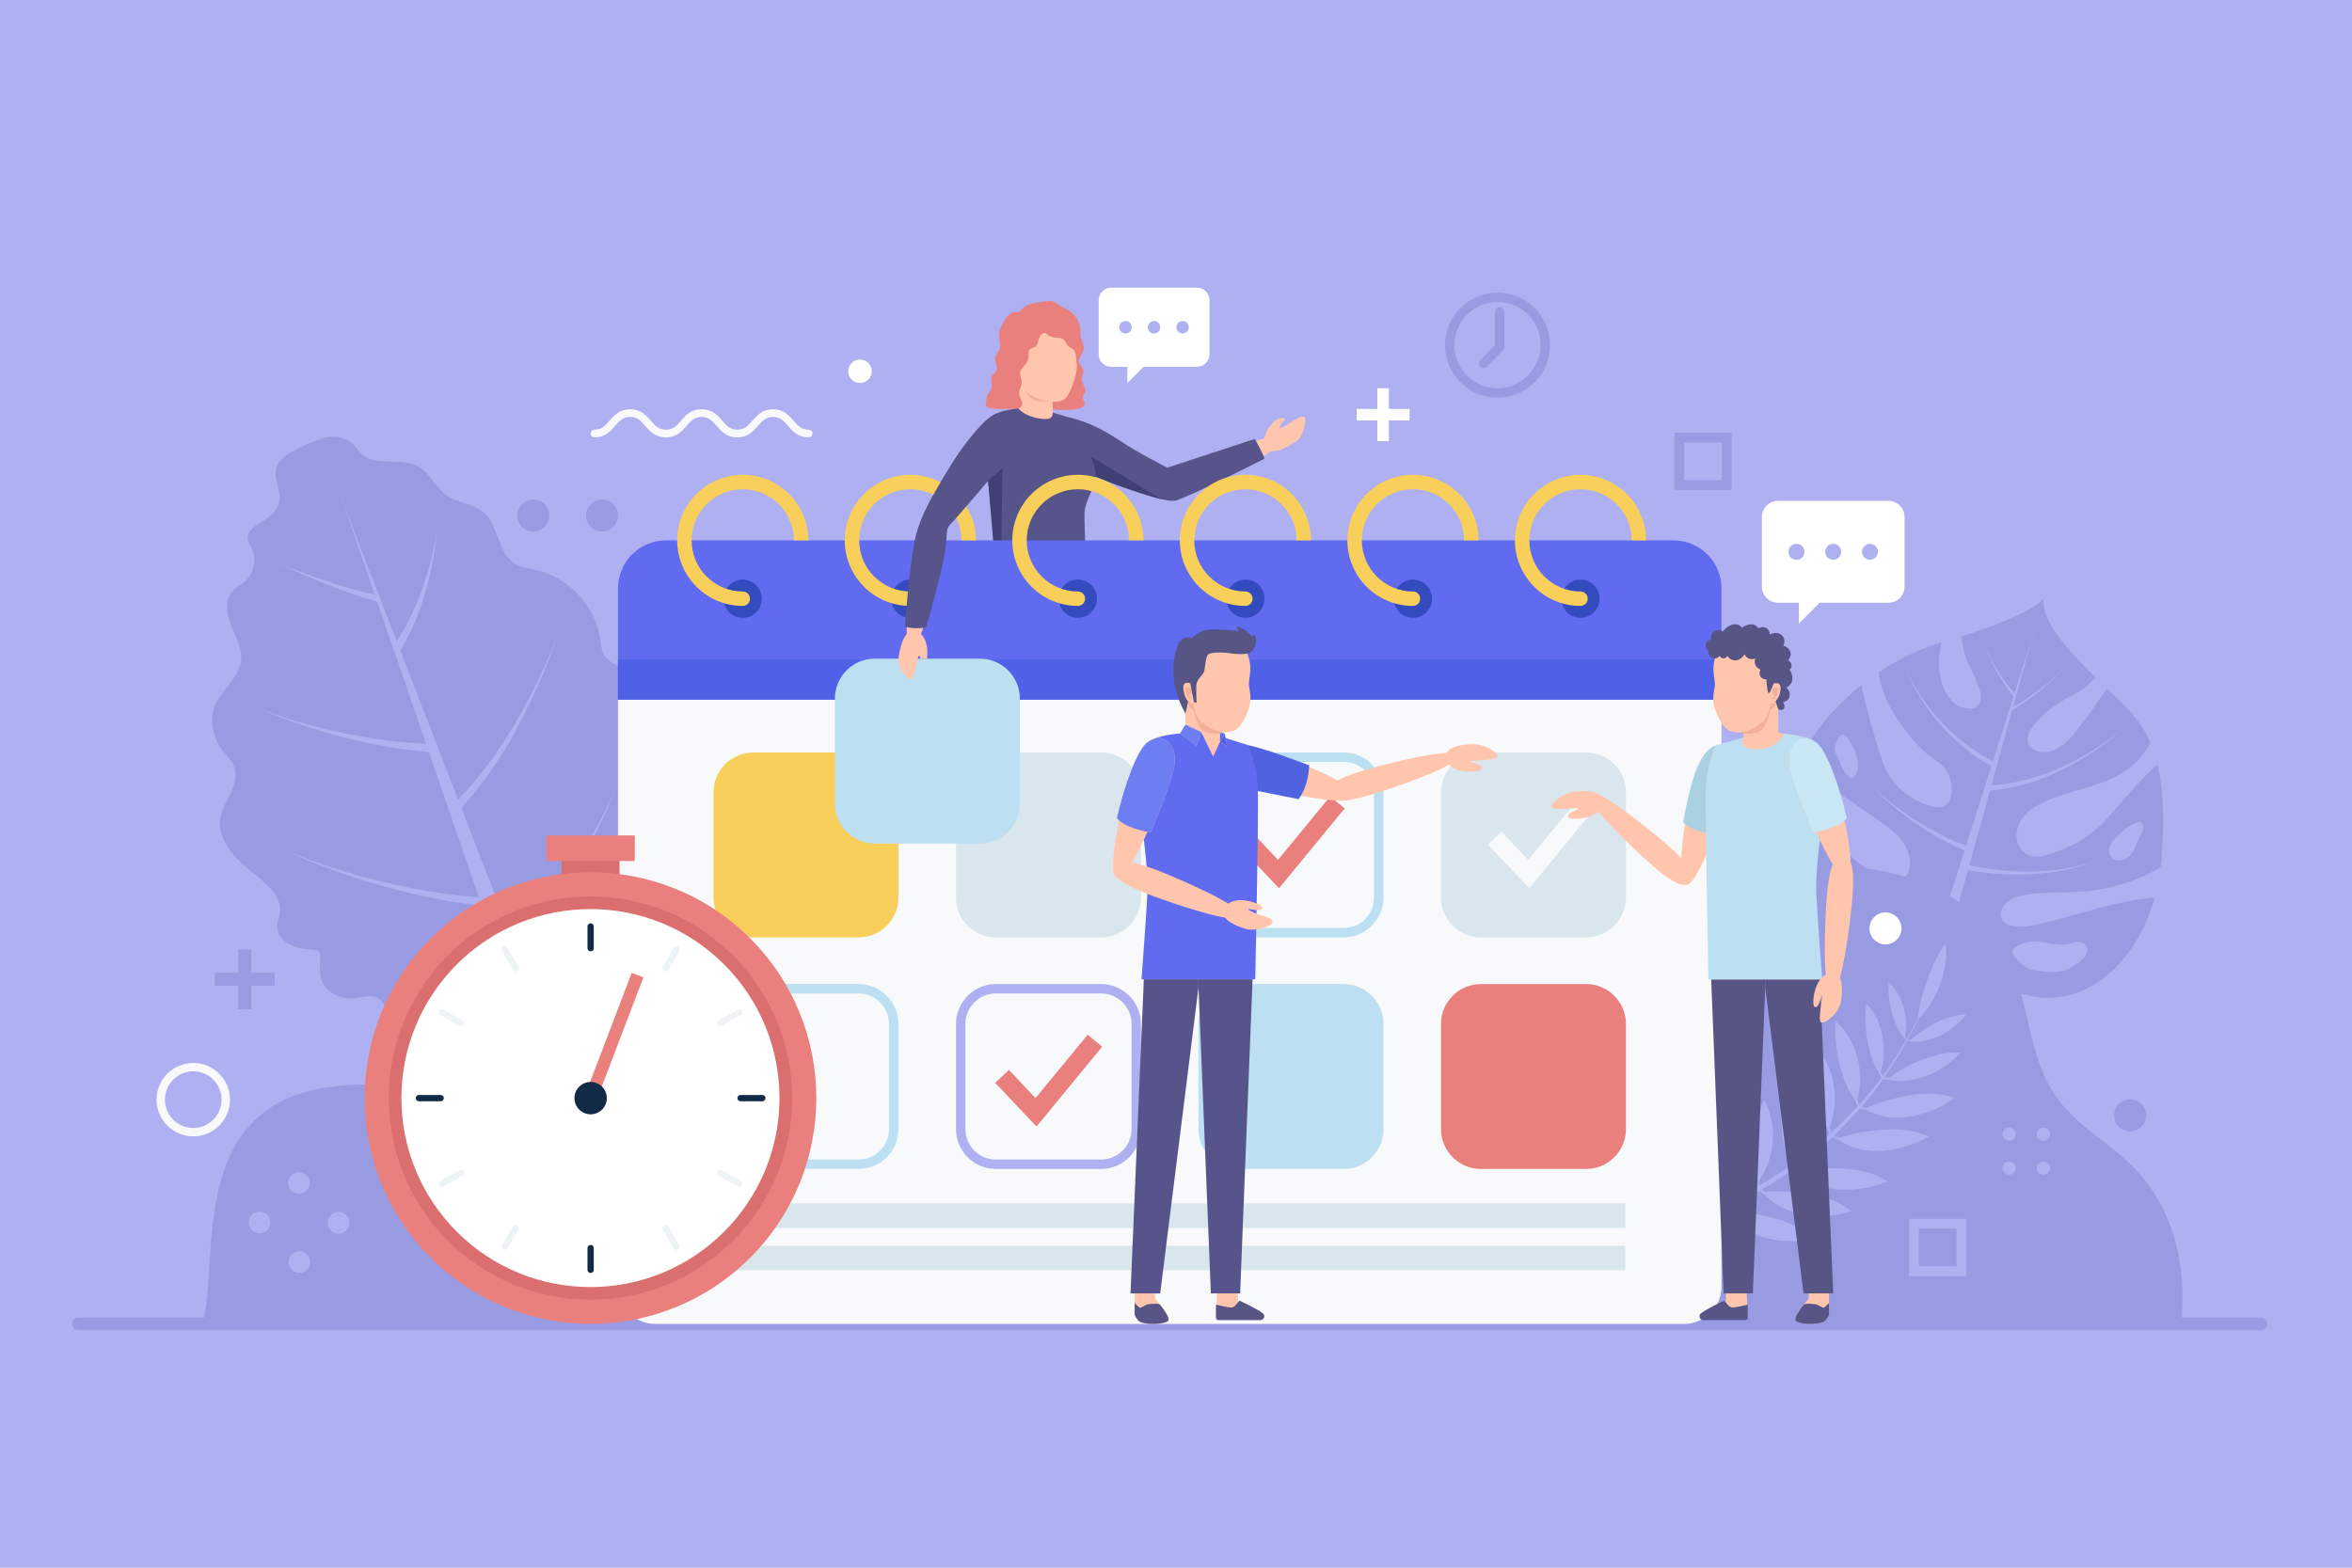 <?xml version="1.0" encoding="utf-8"?>
<!-- Generator: Adobe Illustrator 27.5.0, SVG Export Plug-In . SVG Version: 6.00 Build 0)  -->
<svg version="1.1" xmlns="http://www.w3.org/2000/svg" xmlns:xlink="http://www.w3.org/1999/xlink" x="0px" y="0px"
	 viewBox="0 0 750 500" style="enable-background:new 0 0 750 500;" xml:space="preserve">
<g id="BACKGROUND">
	<g>
		<rect style="fill:#AFB0F1;" width="750" height="500"/>
		<g>
			<g>
				<path style="fill:#989BE2;" d="M102.013,140.1c3.159-1.155,6.923-1.306,9.722,0.854c1.465,1.131,2.39,2.835,3.806,4.026
					c4.682,3.937,12.279,0.791,17.658,3.704c3.871,2.096,5.621,6.809,9.227,9.333c3.501,2.451,8.327,2.543,11.609,5.28
					c5.079,4.236,4.618,13.187,10.303,16.568c1.982,1.179,4.36,1.418,6.609,1.926c10.399,2.352,18.904,11.519,20.472,22.065
					c0.267,1.798,0.375,3.697,1.329,5.243c1.524,2.468,4.652,3.266,7.27,4.515c8.365,3.992,12.568,14.987,8.999,23.541
					c-0.714,1.711-1.712,3.43-1.549,5.277c0.203,2.304,2.114,4.017,3.734,5.669c3.931,4.009,6.714,10.783,2.969,14.967
					c-1.211,1.353-3.059,2.382-3.33,4.177c-0.139,0.92,0.19,1.841,0.531,2.707c1.669,4.243,3.558,9.62,0.355,12.865
					c-2.686,2.721-7.778,2.306-9.829,5.533c-2.728,4.291,2.247,11.464-1.85,14.475c-2.65,1.948-7.626,0.434-8.775,3.516
					c-0.386,1.035-0.081,2.181-0.056,3.285c0.113,5.061-5.598,8.303-10.644,8.708c-0.858,0.069-1.813,0.132-2.4,0.761
					c-0.734,0.787-0.524,2.02-0.485,3.095c0.102,2.866-1.491,6.19-6.221,7.919L102.013,140.1z"/>
				<path style="fill:#989BE2;" d="M171.466,330.11c-2.812,1.142-9.254-0.329-11.546-2.318c-0.68-0.59-1.288-1.307-2.123-1.641
					c-1.781-0.712-3.666,0.559-5.324,1.524c-1.641,0.955-3.483,1.669-5.381,1.636c-1.898-0.033-3.853-0.919-4.811-2.558
					c-0.307-0.525-0.51-1.115-0.895-1.585c-1.416-1.727-4.149-0.928-6.248-0.164c-3.758,1.367-8.686,1.809-11.084-1.392
					c-1.171-1.563-1.493-3.757-3.033-4.959c-1.969-1.537-4.779-0.691-7.254-0.353c-4.267,0.582-9.197-1.065-10.957-4.995
					c-1.126-2.515-0.769-5.404-0.703-8.159c0.014-0.604-0.014-1.279-0.443-1.704c-0.38-0.376-0.961-0.441-1.495-0.484
					c-2.597-0.212-5.266-0.45-7.598-1.614c-2.332-1.164-4.278-3.484-4.209-6.089c0.041-1.537,0.76-2.98,0.933-4.508
					c0.404-3.56-2.157-6.742-4.817-9.141c-3.269-2.949-6.953-5.462-9.868-8.761c-2.915-3.3-5.042-7.676-4.324-12.02
					c0.489-2.961,2.22-5.541,3.48-8.265c1.26-2.724,2.036-6.013,0.61-8.654c-1.641-3.037-3.979-4.528-5.325-7.707
					c-1.347-3.178-1.922-6.81-0.883-10.102c1.795-5.695,8.027-9.509,8.692-15.443c0.428-3.823-1.608-7.42-3.078-10.975
					c-1.47-3.555-2.284-8.006,0.181-10.959c1.177-1.41,2.917-2.218,4.278-3.452c2.815-2.55,3.683-7.011,2.031-10.431
					c-0.482-0.999-1.165-1.947-1.27-3.051c-0.241-2.523,2.437-4.191,4.615-5.486c2.506-1.49,5-3.575,5.483-6.45
					c0.444-2.639-0.922-5.234-1.11-7.902c-0.249-3.528-0.119-6.679,14.024-11.848L171.466,330.11z"/>
				<path style="fill:#AFB0F1;" d="M189.24,265.589c-2.62,4.503-5.512,8.841-8.574,13.05c-3.023,4.237-6.286,8.298-9.58,12.323
					l-5.08,5.924l-2.594,2.866l-16.317-42.111c3.36-3.661,6.483-7.507,9.303-11.558c3.088-4.517,5.971-9.159,8.55-13.961
					c2.581-4.799,4.962-9.698,7.132-14.684c2.16-4.989,4.156-10.049,5.854-15.207c-1.905,5.083-4.102,10.05-6.454,14.932
					c-2.363,4.878-4.928,9.652-7.681,14.306c-2.75,4.658-5.788,9.13-9.004,13.448c-2.697,3.558-5.626,6.916-8.72,10.09
					l-18.395-47.472c1.649-2.92,3.227-5.872,4.49-8.959c1.347-3.121,2.486-6.321,3.435-9.569c1.918-6.484,3.204-13.147,3.632-19.856
					c-0.865,6.661-2.579,13.183-4.885,19.439c-1.143,3.133-2.466,6.195-3.978,9.15c-1.143,2.344-2.475,4.579-3.867,6.766
					l-16.797-43.348l9.813,28.536c-4.957-1.104-9.873-2.582-14.74-4.175c-5.295-1.751-10.551-3.645-15.757-5.672
					c5.078,2.332,10.218,4.536,15.419,6.604c5.177,2.039,10.405,3.967,15.835,5.445l15.585,45.321
					c-3.936-0.198-7.875-0.472-11.794-0.99c-4.669-0.551-9.316-1.331-13.931-2.283c-4.619-0.934-9.204-2.061-13.741-3.363
					c-4.537-1.301-9.04-2.751-13.441-4.482c4.317,1.935,8.757,3.597,13.244,5.113c4.488,1.518,9.039,2.865,13.642,4.02
					c4.598,1.174,9.247,2.179,13.94,2.956c4.292,0.772,8.633,1.256,12.986,1.663l15.942,46.359
					c-4.413-0.354-8.825-0.802-13.205-1.513c-5.512-0.816-10.99-1.896-16.42-3.191c-5.436-1.271-10.827-2.763-16.153-4.464
					c-5.327-1.698-10.606-3.571-15.758-5.766c5.063,2.396,10.274,4.479,15.546,6.392c5.271,1.915,10.622,3.625,16.036,5.118
					c5.409,1.516,10.882,2.822,16.413,3.864c4.771,0.967,9.6,1.625,14.445,2.189l23.098,67.169l7.444-2.721l-19.721-50.895
					l3.336-4.014l4.863-6.18c3.148-4.194,6.256-8.416,9.118-12.808c2.899-4.363,5.624-8.846,8.064-13.481
					c2.417-4.634,4.7-9.386,6.122-14.421C194.309,256.453,191.838,261.083,189.24,265.589z"/>
			</g>
			<g>
				<path style="fill:#989BE2;" d="M672.936,288.699c-7.755,1.914-15.362,4.45-23.172,6.138c-2.797,0.587-5.741,1.078-8.508,0.327
					c-1.376-0.373-2.809-1.201-3.189-2.572c-0.151-0.552-0.134-1.141-0.004-1.697c0.415-1.871,1.897-3.389,3.608-4.264
					c1.711-0.874,3.646-1.209,5.548-1.432c6.495-0.732,13.089-0.385,19.573-1.137c7.809-0.919,15.405-3.475,22.195-7.442
					c0.169-1.279,0.279-2.593,0.378-3.927c0.871-12.962,0.226-22.106-1.382-28.949c-1.906,1.708-3.722,3.53-5.464,5.392
					c-1.818,1.944-3.577,3.923-5.324,5.923c-1.314,1.481-2.632,2.979-3.946,4.46c-1.344,1.525-2.688,3.05-4.197,4.421
					c-2.12,1.959-4.543,3.584-7.085,4.963c-2.454,1.318-5.049,2.402-7.693,3.297c-2.429,0.819-5.16,1.478-7.512,0.448
					c-2.396-1.06-3.818-3.755-3.762-6.362c0.056-2.606,1.4-5.076,3.254-6.904c1.87-1.824,4.215-3.069,6.616-4.088
					c4.859-2.056,10.029-3.216,15.035-4.879c4.989-1.668,9.958-3.919,13.63-7.691c1.508-1.546,2.765-3.307,3.87-5.148
					c0.131-0.206,0.246-0.417,0.361-0.627c-2.095-4.906-4.861-8.314-7.84-11.418c-1.527-1.572-3.642-3.581-6.026-5.861
					c-3.518,4.727-6.706,9.815-10.507,14.318c-1.489,1.779-3.135,3.494-5.154,4.644c-2.015,1.134-4.496,1.657-6.706,0.914
					c-1.239-0.42-2.393-1.304-2.833-2.536c-0.582-1.694,0.296-3.532,1.328-5.009c3.161-4.466,7.828-7.646,12.66-10.2
					c1.345-0.703,2.713-1.364,3.913-2.285c1.309-0.993,2.392-2.228,3.475-3.463c0.021-0.011,0.03-0.043,0.051-0.055
					c-8.595-8.46-18.222-19.044-16.248-25.698l-32.72,110.326c0,0,7.627,12.492,28.051,16.975
					c17.122,3.766,33.757-9.399,39.861-31.336C682.31,286.635,677.577,287.558,672.936,288.699z M674.156,267.608
					c1.039-1.307,9.711-8.892,9.26-3.499c-0.073,0.876-0.555,1.656-0.955,2.439c-0.716,1.403-1.199,2.916-1.932,4.311
					c-0.733,1.395-1.777,2.71-3.229,3.319s-3.361,0.312-4.251-0.988c-0.575-0.84-0.642-1.953-0.372-2.934
					C672.948,269.275,673.523,268.405,674.156,267.608z M665.381,304.137c-0.386,0.883-1.089,1.585-1.812,2.222
					c-1.8,1.585-3.89,2.928-6.235,3.432c-1.999,0.43-4.073,0.23-6.108,0.029c-1.621-0.16-3.284-0.332-4.74-1.061
					c-1.609-0.806-3.866-2.835-4.632-4.499c-0.874-1.898,2.543-3.139,4.049-3.605c4.384-1.357,9.144,1.328,13.646,0.44
					c0.98-0.193,1.929-0.554,2.924-0.644c0.995-0.09,2.1,0.153,2.714,0.94C665.779,302.151,665.768,303.254,665.381,304.137z"/>
				<path style="fill:#989BE2;" d="M625.542,202.982c-0.003,0.716,0.053,1.415,0.14,2.122c0.661,5.023,3.672,9.378,5.333,14.155
					c0.414,1.137,0.736,2.352,0.618,3.576c-0.13,1.203-0.789,2.424-1.897,2.917c-0.768,0.349-1.666,0.31-2.508,0.201
					c-1.023-0.146-2.041-0.43-2.959-0.93c-0.973-0.551-1.796-1.372-2.495-2.261c-3.857-4.921-4.161-11.796-2.667-17.893
					c-0.058,0.018-0.095,0.024-0.152,0.042c-4.801,1.269-12.227,4.435-19.922,9.568c1.073,8.292,5.985,15.729,11.533,22.079
					c1.323,1.494,2.683,2.982,4.267,4.186c1.394,1.078,2.956,1.943,4.243,3.147c2.651,2.5,3.865,6.427,3.087,9.991
					c-0.206,0.988-0.586,1.977-1.333,2.665c-1.539,1.415-3.976,1.024-5.945,0.353c-5.201-1.805-9.95-5.189-12.703-9.94
					c-1.418-2.414-2.266-5.096-3.098-7.774c-2.01-6.489-3.911-13.051-5.311-19.709c-0.075-0.337-0.134-0.669-0.193-1.001
					c-6.806,5.378-13.379,12.33-18.078,20.921c-0.619,1.145-1.207,2.3-1.739,3.506c1.427,1.735,3.225,3.16,5.026,4.516
					c2.421,1.802,4.882,3.529,7.358,5.26c4.247,2.956,8.505,5.932,12.752,8.888c2.895,2.03,5.861,4.116,7.905,7.013
					c2.048,2.881,3.006,6.785,1.56,10.011c-0.099,0.216-0.214,0.426-0.372,0.607c-0.312,0.345-0.774,0.487-1.227,0.598
					c-3.894,0.926-7.986-0.55-11.378-2.675c-5.479-3.461-9.709-8.598-13.321-13.988c-3.479-5.194-6.479-10.7-10.109-15.798
					c-7.124,19.833-4.027,44.359,11.751,51.591c17.982,8.236,35.449,1.7,35.449,1.7l32.72-110.326
					C650.888,193.642,637.306,199.284,625.542,202.982z M591.856,246.919c-0.294,0.628-0.844,1.279-1.531,1.19
					c-0.289-0.037-0.544-0.204-0.772-0.385c-1.905-1.513-2.502-4.091-3.586-6.27c-0.33-0.663-0.718-1.316-0.834-2.048
					c-0.16-1.01,0.221-2.02,0.595-2.972c0.991-2.524,2.23-3.062,3.79-0.507c1.019,1.669,2.016,3.379,2.563,5.257
					C592.626,243.063,592.685,245.149,591.856,246.919z M594.687,289.412c-0.465,0.759-1.129,1.385-1.872,1.876
					c-1.721,1.138-4.065,1.528-5.859,0.509c-0.81-0.46-1.457-1.17-1.952-1.96c-1.393-2.224-1.966-7.14,0.466-9.014
					c2.322-1.789,7.27,0.937,9.083,2.474c0.614,0.52,1.205,1.155,1.335,1.95c0.097,0.594-0.078,1.195-0.251,1.772
					C595.39,287.843,595.137,288.678,594.687,289.412z"/>
				<path style="fill:#AFB0F1;" d="M658.36,277.06c-3.533,0.561-7.102,0.834-10.67,0.916c-3.569,0.003-7.138-0.109-10.678-0.531
					c-1.776-0.136-3.529-0.489-5.292-0.722c-1.255-0.213-2.502-0.467-3.75-0.718l6.573-23.837l2.3-0.262l1.517-0.173l1.498-0.291
					l2.99-0.589l2.938-0.796c3.891-1.133,7.693-2.557,11.313-4.348c3.633-1.759,7.137-3.77,10.475-6.019
					c3.33-2.259,6.532-4.712,9.473-7.449c-3.033,2.632-6.311,4.965-9.701,7.097c-3.398,2.122-6.946,3.995-10.598,5.609
					c-3.64,1.647-7.437,2.918-11.287,3.895l-2.902,0.679l-2.938,0.473l-1.468,0.233l-1.481,0.116l-1.662,0.131l6.599-23.929
					c3.008-1.79,5.886-3.784,8.6-5.975c2.769-2.243,5.41-4.648,7.779-7.301c-2.47,2.556-5.197,4.849-8.036,6.969
					c-2.561,1.907-5.253,3.63-8.033,5.181l5.963-21.623l-5.524,17.392c-0.891-1.055-1.767-2.124-2.588-3.236
					c-0.965-1.294-1.87-2.632-2.721-4.005c-0.839-1.38-1.627-2.794-2.324-4.255c-0.688-1.463-1.324-2.96-1.755-4.524
					c0.363,1.583,0.936,3.112,1.564,4.611c0.637,1.497,1.367,2.954,2.153,4.38c0.798,1.42,1.653,2.81,2.571,4.158
					c0.881,1.308,1.83,2.568,2.802,3.812l-6.56,20.653c-2.807-1.504-5.576-3.108-8.111-5.063c-2.85-2.068-5.473-4.45-7.907-7.008
					c-2.451-2.547-4.668-5.325-6.649-8.266c-1.982-2.938-3.76-6.033-5.134-9.315c1.245,3.335,2.905,6.51,4.782,9.543
					c1.876,3.036,4.002,5.926,6.381,8.603c2.362,2.687,4.933,5.213,7.757,7.438c2.59,2.163,5.453,3.965,8.372,5.669l-8.055,25.359
					c-2.467-0.959-4.917-1.978-7.284-3.182c-2.81-1.366-5.533-2.915-8.186-4.579c-2.66-1.655-5.231-3.459-7.713-5.38
					c-2.481-1.922-4.887-3.952-7.117-6.172c2.13,2.317,4.45,4.458,6.853,6.497c2.405,2.039,4.909,3.968,7.515,5.754
					c2.599,1.797,5.281,3.483,8.066,4.994c2.382,1.347,4.864,2.508,7.375,3.613l-6.704,21.106c-1.233,0.036-2.47,0.044-3.708-0.018
					c-1.779-0.065-3.561-0.212-5.336-0.437c-3.55-0.441-7.086-1.13-10.538-2.148c3.365,1.283,6.856,2.252,10.402,2.975
					c1.774,0.366,3.566,0.656,5.373,0.863c1.101,0.141,2.21,0.227,3.322,0.288l-10.957,34.496l4.822,1.43l9.528-34.55
					c1.496,1.153,3.07,2.192,4.716,3.084c2.343,1.266,4.804,2.312,7.363,2.958c-2.472-0.912-4.779-2.2-6.924-3.672
					c-1.7-1.17-3.276-2.497-4.723-3.936l4.455-16.156c1.321,0.213,2.642,0.43,3.968,0.602c1.801,0.168,3.587,0.454,5.394,0.523
					c3.602,0.288,7.219,0.26,10.82,0.117c3.599-0.223,7.184-0.639,10.714-1.341c3.522-0.716,7.02-1.638,10.313-3.072
					C665.403,275.704,661.885,276.484,658.36,277.06z"/>
			</g>
			<path style="fill:#989BE2;" d="M695.465,422.265H64.752c0.81-4.211,1.321-8.473,1.595-12.585
				c1.283-19.014,1.645-40.595,15.837-53.292c17.693-15.837,45.205-8.286,68.754-11.314c31.611-4.062,56.469-27.836,79.993-49.342
				c23.537-21.493,51.51-43.112,83.32-41.205c45.903,2.754,76.766,52.606,122.058,60.58c24.21,4.261,48.756-4.224,71.246-14.142
				s44.868-21.593,69.315-24.185c24.446-2.592,52.145,6.442,63.21,28.396c7.214,14.317,6.542,32.109,15.911,45.118
				c6.392,8.859,16.547,14.167,24.247,21.93C693.147,385.234,697.508,403.849,695.465,422.265z"/>
			<g>
				<path style="fill:#AFB0F1;" d="M592.028,351.509c1.487-4.691,1.492-9.785,0.19-14.516c-1.182-4.29-3.488-8.323-6.859-11.267
					c-0.394,4.544,0.148,9.167,1.206,13.577C587.601,343.624,589.237,347.985,592.028,351.509z M555.33,369.537
					c0.74-4.428,0.33-9.096-1.512-13.218c-2.275,3.998-3.738,8.459-4.655,12.939c-0.901,4.398-1.284,9.091-0.242,13.513
					C552.31,379.114,554.509,374.443,555.33,369.537z M585.795,363.18c3.794,2.815,8.77,4.134,13.286,3.944
					c5.783-0.244,10.668-1.794,15.964-4.584c-4.269-2.077-9.302-2.567-13.904-2.28C595.952,360.584,590.789,361.371,585.795,363.18z
					 M565.321,363.701c0.283-4.44-0.585-9.002-2.811-12.883c-1.848,4.168-2.843,8.713-3.291,13.224
					c-0.439,4.425-0.332,9.088,1.149,13.337C563.324,373.43,565.008,368.61,565.321,363.701z M578.816,347.464
					c0.612,4.437,1.815,8.974,4.256,12.793c1.961-4.547,2.472-9.647,1.632-14.513c-0.763-4.418-2.682-8.687-5.768-11.974
					C578.101,338.275,578.194,342.951,578.816,347.464z M572.927,373.684c3.397,3.286,8.163,5.238,12.667,5.636
					c5.763,0.509,10.809-0.389,16.421-2.461c-3.959-2.618-8.883-3.763-13.482-4.078
					C583.343,372.425,578.118,372.535,572.927,373.684z M568.068,357.183c0.025,4.481,0.622,9.139,2.541,13.246
					c2.545-4.253,3.722-9.248,3.522-14.186c-0.181-4.48-1.529-8.961-4.16-12.622C568.558,347.98,568.042,352.628,568.068,357.183z
					 M594.522,353.693c4.021,2.394,9.057,3.201,13.488,2.564c5.474-0.786,10.659-2.585,15.279-6.108
					c-4.416-1.623-9.428-1.603-13.937-0.861C604.271,350.124,599.263,351.413,594.522,353.693z M601.751,344.24
					c3.981,1.186,8.083,0.309,11.732-0.794c4.293-1.298,8.46-4.237,11.604-7.731c-4.084-0.358-8.115,0.896-11.798,2.179
					C609.246,339.302,605.234,341.544,601.751,344.24z M590.372,386.298c-3.638-2.979-8.374-4.606-12.876-5.377
					c-5.084-0.872-10.249-1.282-15.486-0.662c3.025,3.577,7.533,5.974,11.935,6.816
					C579.374,388.112,584.859,388.108,590.372,386.298z M600.208,330.138c-0.689-3.404-2.191-7.242-5.039-9.979
					c-0.651,3.953-0.351,8.067,0.322,11.763c0.647,3.552,1.731,7.458,3.946,10.648C600.976,338.462,600.978,333.946,600.208,330.138
					z M550.534,386.427c2.681,3.909,6.989,6.764,11.338,8.044c5.576,1.641,10.73,1.76,16.669,0.84
					c-3.362-3.361-7.973-5.462-12.425-6.68C561.063,387.25,555.885,386.327,550.534,386.427z M606.976,321.077
					c-1.043-3.419-2.777-6.157-4.719-7.821c-0.24,2.875,0.086,6.253,1.029,9.701c0.942,3.448,2.349,6.365,4.042,8.315
					C608.119,328.155,607.898,324.1,606.976,321.077z M620.438,300.778c-2.504,3.625-4.488,7.708-5.901,11.794
					c-1.368,3.956-2.595,8.134-3.02,12.348c-0.011,0.11-0.023,0.217-0.031,0.325c0.081-0.073,0.158-0.147,0.237-0.225
					c3.1-3.02,5.401-6.893,6.888-10.954C620.155,309.855,620.934,305.264,620.438,300.778z M626.915,323.542
					c-2.62-0.036-5.894,0.91-9.319,2.541c-3.051,1.453-6.329,3.628-8.748,6.046c2.551,0.431,5.871-0.057,9.357-1.62
					C621.372,329.091,624.845,326.388,626.915,323.542z"/>
				<path style="fill:#AFB0F1;" d="M585.734,363.342c0.168,0.055,0.333,0.101,0.497,0.16l0.006,0l0.002,0.003
					c0.528,0.173,1.055,0.346,1.607,0.476c1.424,0.399,2.929,0.664,4.435,0.847c1.512,0.184,3.093,0.248,4.691,0.188
					c1.599-0.06,3.239-0.228,4.911-0.626c-1.661,0.335-3.285,0.447-4.858,0.449c-1.571,0.002-3.127-0.121-4.603-0.356
					c-1.47-0.234-2.952-0.592-4.316-0.996c-0.545-0.162-1.096-0.355-1.624-0.552c-0.141-0.052-0.282-0.103-0.42-0.152
					c-0.424-0.153-0.847-0.342-1.263-0.522c2.883-2.837,5.614-5.697,8.314-8.709c0.57,0.147,1.139,0.294,1.719,0.417
					c0.082,0.013,0.162,0.031,0.241,0.048l0.005-0.001c0.636,0.124,1.274,0.267,1.93,0.344c1.464,0.232,2.992,0.348,4.509,0.368
					c1.524,0.02,3.11-0.075,4.694-0.296c1.585-0.221,3.204-0.557,4.828-1.121c-1.622,0.505-3.221,0.771-4.792,0.934
					c-1.568,0.162-3.128,0.202-4.623,0.126c-1.49-0.077-3.001-0.277-4.412-0.528c-0.686-0.122-1.372-0.295-2.058-0.448l-0.066-0.017
					c-0.494-0.127-0.978-0.271-1.464-0.415c2.388-2.763,4.674-5.685,6.783-8.667c0.523,0.012,1.044,0.013,1.572,0.004l0.005-0.001
					c0.619-0.008,1.251-0.043,1.879-0.095c1.235-0.101,2.513-0.284,3.778-0.534c1.268-0.251,2.547-0.595,3.819-1.014
					c1.273-0.42,2.551-0.921,3.811-1.557c-1.264,0.579-2.544,1.019-3.808,1.377c-1.265,0.358-2.533,0.642-3.785,0.831
					c-1.252,0.189-2.509,0.317-3.72,0.363c-0.495,0.019-0.994,0.029-1.484,0.02c-0.532-0.009-1.067-0.031-1.593-0.063
					c2.623-3.723,5.044-7.589,7.246-11.575c0.322-0.047,0.648-0.102,0.973-0.163c1.618-0.305,3.271-0.759,4.898-1.386
					c1.993-0.767,5.882-3.013,5.882-3.013c0,0-3.911,2.132-5.897,2.837c-1.486,0.527-2.98,0.91-4.457,1.166
					c-0.398,0.069-0.796,0.129-1.193,0.181c1.433-2.614,2.112-3.946,3.391-6.652c1.211-2.564,1.782-3.865,2.851-6.506
					c-0.473,1.096-0.716,1.641-1.213,2.722c0.473-1.093,0.703-1.642,1.151-2.749c-1.128,2.614-1.727,3.901-2.995,6.431
					c-1.337,2.671-2.045,3.983-3.531,6.557c-0.163-0.366-0.321-0.734-0.475-1.104c-0.573-1.374-1.091-2.792-1.542-4.241
					c-0.603-1.938-1.513-5.957-1.513-5.957s0.811,4.062,1.365,6.036c0.452,1.611,0.99,3.198,1.582,4.725
					c0.119,0.306,0.241,0.612,0.366,0.913c-2.282,3.917-4.779,7.71-7.474,11.355c-0.198-0.488-0.392-0.984-0.58-1.477
					c-0.173-0.453-0.336-0.918-0.495-1.379c-0.39-1.128-0.748-2.3-1.086-3.47c-0.338-1.169-0.631-2.36-0.897-3.555
					c-0.266-1.193-0.504-2.407-0.664-3.638c0.11,1.246,0.298,2.478,0.512,3.698c0.215,1.219,0.457,2.44,0.742,3.641
					c0.284,1.199,0.596,2.407,0.935,3.574c0.172,0.592,0.353,1.19,0.547,1.771l0,0.005c0.163,0.497,0.328,0.988,0.499,1.481
					c-2.163,2.911-4.501,5.759-6.936,8.447c-0.207-0.461-0.419-0.918-0.619-1.384l-0.027-0.062
					c-0.256-0.649-0.539-1.292-0.781-1.933c-0.498-1.324-1.002-2.718-1.43-4.089c-0.429-1.373-0.81-2.796-1.135-4.218
					c-0.326-1.424-0.616-2.862-0.768-4.335c0.102,1.483,0.337,2.948,0.612,4.392c0.275,1.443,0.608,2.897,0.986,4.303
					c0.377,1.403,0.797,2.826,1.276,4.202c0.189,0.62,0.43,1.219,0.647,1.824l-0.001,0.006c0.029,0.076,0.057,0.151,0.082,0.229
					c0.205,0.551,0.425,1.094,0.641,1.64c-2.744,2.921-5.514,5.692-8.435,8.436c-0.151-0.427-0.314-0.859-0.444-1.288
					c-0.042-0.14-0.086-0.283-0.131-0.424c-0.171-0.533-0.344-1.085-0.491-1.625c-0.37-1.354-0.729-2.795-1.018-4.199
					c-0.29-1.406-0.523-2.861-0.697-4.304c-0.174-1.443-0.305-2.909-0.304-4.385c-0.055,1.485,0.026,2.962,0.147,4.425
					c0.121,1.463,0.298,2.937,0.535,4.374c0.237,1.434,0.501,2.89,0.853,4.301c0.113,0.545,0.262,1.072,0.406,1.604l0.002,0.002
					l-0.001,0.005c0.051,0.166,0.087,0.332,0.132,0.501c0.134,0.508,0.294,1.013,0.447,1.52c-4.014,3.533-8.118,6.817-12.445,9.959
					c-0.018-0.385-0.038-0.772-0.05-1.157c-0.016-0.485-0.018-0.978-0.018-1.465c0-1.193,0.042-2.418,0.103-3.632
					c0.061-1.214,0.171-2.435,0.307-3.648c0.136-1.212,0.304-2.435,0.55-3.646c-0.298,1.21-0.52,2.432-0.713,3.654
					c-0.193,1.22-0.36,2.451-0.482,3.679c-0.122,1.225-0.221,2.468-0.281,3.681c-0.031,0.616-0.055,1.24-0.062,1.853l-0.002,0.005
					c-0.006,0.378-0.005,0.754-0.007,1.131c-3.011,2.1-6.172,4.081-9.375,5.874c-0.036-0.405-0.076-0.809-0.105-1.216l-0.005-0.068
					c-0.028-0.698-0.083-1.399-0.1-2.086c-0.035-1.415-0.052-2.901-0.006-4.338c0.046-1.439,0.154-2.911,0.314-4.363
					c0.159-1.454,0.356-2.909,0.694-4.351c-0.388,1.436-0.646,2.899-0.861,4.354c-0.214,1.455-0.377,2.94-0.483,4.395
					c-0.106,1.452-0.177,2.936-0.178,4.396c-0.026,0.649,0.004,1.295,0.009,1.939l-0.002,0.005c0.002,0.081,0.004,0.161,0.002,0.244
					c0.009,0.489,0.034,0.975,0.054,1.463c-3.583,1.921-7.142,3.684-10.84,5.373c0-0.39-0.009-0.787,0.008-1.172
					c0.007-0.146,0.014-0.296,0.018-0.445c0.017-0.561,0.038-1.141,0.079-1.701c0.103-1.405,0.245-2.888,0.441-4.313
					c0.196-1.428,0.461-2.883,0.778-4.308c0.317-1.425,0.682-2.857,1.174-4.257c-0.545,1.39-0.961,2.818-1.336,4.244
					c-0.374,1.427-0.7,2.883-0.956,4.323c-0.256,1.436-0.494,2.903-0.633,4.356c-0.076,0.553-0.111,1.102-0.153,1.653l0.001,0.003
					l-0.002,0.005c-0.008,0.173-0.029,0.342-0.044,0.518c-0.038,0.463-0.053,0.931-0.076,1.398
					c-7.124,2.913-14.271,5.222-21.747,7.036c0.163,0.714,0.245,1.071,0.409,1.786c7.566-1.899,14.795-4.297,21.995-7.309
					c0.359,0.302,0.717,0.607,1.091,0.889c0.142,0.107,0.284,0.204,0.42,0.313l0.006,0.001l0.001,0.003
					c0.446,0.335,0.89,0.67,1.373,0.972c1.224,0.839,2.571,1.578,3.944,2.24c1.379,0.664,2.864,1.237,4.404,1.698
					c1.541,0.461,3.158,0.833,4.878,0.999c-1.69-0.221-3.271-0.641-4.768-1.149c-1.496-0.507-2.936-1.128-4.263-1.828
					c-1.321-0.698-2.615-1.518-3.78-2.343c-0.465-0.33-0.926-0.692-1.364-1.05c-0.116-0.095-0.234-0.189-0.349-0.281
					c-0.304-0.242-0.595-0.514-0.885-0.776c3.732-1.74,7.322-3.555,10.935-5.53c0.409,0.269,0.818,0.537,1.241,0.791
					c0.073,0.04,0.143,0.082,0.213,0.124l0.005,0.001c0.563,0.325,1.12,0.667,1.717,0.953c1.312,0.695,2.721,1.302,4.152,1.815
					c1.438,0.514,2.971,0.941,4.542,1.248c1.573,0.307,3.214,0.517,4.934,0.514c-1.699-0.052-3.299-0.321-4.839-0.679
					c-1.537-0.358-3.028-0.827-4.418-1.386c-1.386-0.557-2.753-1.239-4.007-1.935c-0.61-0.338-1.204-0.725-1.804-1.093l-0.057-0.037
					c-0.343-0.226-0.675-0.462-1.007-0.698c3.227-1.841,6.41-3.872,9.44-6.022c0.356,0.128,0.712,0.255,1.075,0.373l0.006,0
					c0.587,0.194,1.196,0.368,1.806,0.524c1.199,0.308,2.465,0.553,3.74,0.732c1.279,0.178,2.597,0.273,3.933,0.295
					c1.337,0.022,2.704-0.03,4.096-0.215c-1.378,0.129-2.727,0.124-4.035,0.047c-1.309-0.077-2.597-0.225-3.84-0.457
					c-1.243-0.232-2.471-0.522-3.63-0.875c-0.474-0.144-0.949-0.298-1.408-0.466c-0.365-0.134-0.726-0.278-1.086-0.423
					c4.349-3.212,8.471-6.566,12.501-10.171C584.737,362.981,585.231,363.177,585.734,363.342z"/>
			</g>
			
				<line style="fill:none;stroke:#989BE2;stroke-width:4;stroke-linecap:round;stroke-miterlimit:10;" x1="25" y1="422.27" x2="721" y2="422.27"/>
			<path style="fill:#FFFFFF;" d="M561.822,164.88v22.224c0,2.837,2.3,5.137,5.138,5.137h6.657v6.654l6.654-6.654h21.916
				c2.837,0,5.138-2.3,5.138-5.137V164.88c0-2.837-2.3-5.138-5.138-5.138h-35.226C564.122,159.743,561.822,162.043,561.822,164.88z
				 M593.735,175.992c0-1.41,1.143-2.554,2.554-2.554c1.411,0,2.554,1.143,2.554,2.554c0,1.41-1.143,2.554-2.554,2.554
				C594.879,178.546,593.735,177.403,593.735,175.992z M582.019,175.992c0-1.41,1.143-2.554,2.554-2.554
				c1.41,0,2.554,1.143,2.554,2.554c0,1.41-1.143,2.554-2.554,2.554C583.162,178.546,582.019,177.403,582.019,175.992z
				 M570.302,175.992c0-1.41,1.143-2.554,2.554-2.554c1.41,0,2.554,1.143,2.554,2.554c0,1.41-1.143,2.554-2.554,2.554
				C571.445,178.546,570.302,177.403,570.302,175.992z"/>
			<path style="fill:#FFFFFF;" d="M350.333,95.74v17.261c0,2.204,1.786,3.99,3.99,3.99h5.171v5.168l5.168-5.168h17.021
				c2.204,0,3.99-1.786,3.99-3.99V95.74c0-2.204-1.787-3.99-3.99-3.99h-27.359C352.119,91.75,350.333,93.536,350.333,95.74z
				 M375.119,104.37c0-1.095,0.888-1.983,1.983-1.983c1.096,0,1.983,0.888,1.983,1.983s-0.888,1.983-1.983,1.983
				C376.007,106.354,375.119,105.466,375.119,104.37z M366.019,104.37c0-1.095,0.888-1.983,1.983-1.983
				c1.095,0,1.983,0.888,1.983,1.983s-0.888,1.983-1.983,1.983C366.907,106.354,366.019,105.466,366.019,104.37z M356.919,104.37
				c0-1.095,0.888-1.983,1.983-1.983c1.096,0,1.984,0.888,1.984,1.983s-0.888,1.983-1.984,1.983
				C357.807,106.354,356.919,105.466,356.919,104.37z"/>
			<g>
				<path style="fill:#989BE2;" d="M552.184,156.239h-18.223v-18.222h18.223V156.239z M537.065,153.135h12.014v-12.013h-12.014
					V153.135z"/>
			</g>
			<g>
				<path style="fill:#AFB0F1;" d="M626.993,406.975H608.77v-18.222h18.223V406.975z M611.874,403.87h12.014v-12.013h-12.014V403.87
					z"/>
			</g>
			<polygon style="fill:#FFFFFF;" points="442.875,130.427 442.875,123.821 439.209,123.821 439.209,130.427 432.602,130.427 
				432.602,134.093 439.209,134.093 439.209,140.699 442.875,140.699 442.875,134.093 449.48,134.093 449.48,130.427 			"/>
			<polygon style="fill:#989BE2;" points="80.104,310.266 80.104,302.798 75.959,302.798 75.959,310.266 68.49,310.266 
				68.49,314.411 75.959,314.411 75.959,321.88 80.104,321.88 80.104,314.411 87.572,314.411 87.572,310.266 			"/>
			<path style="fill:#AFB0F1;" d="M640.675,370.428c-0.557,0-1.102,0.226-1.496,0.619c-0.393,0.394-0.619,0.939-0.619,1.495
				c0,0.557,0.226,1.102,0.619,1.495c0.394,0.394,0.939,0.619,1.496,0.619c0.557,0,1.102-0.226,1.495-0.619s0.619-0.939,0.619-1.495
				c0-0.557-0.226-1.102-0.619-1.495C641.776,370.654,641.232,370.428,640.675,370.428z M651.585,370.428h-0.01
				c-1.168,0-2.115,0.947-2.115,2.115c0,1.168,0.947,2.115,2.115,2.115h0.01c1.168,0,2.115-0.947,2.115-2.115
				C653.7,371.375,652.753,370.428,651.585,370.428z M640.675,359.626c-0.557,0-1.102,0.226-1.496,0.619
				c-0.393,0.394-0.619,0.939-0.619,1.496c0,0.557,0.226,1.102,0.619,1.495c0.394,0.394,0.939,0.62,1.496,0.62
				c0.557,0,1.102-0.226,1.495-0.62c0.394-0.394,0.619-0.938,0.619-1.495c0-0.557-0.226-1.102-0.619-1.496
				C641.776,359.852,641.232,359.626,640.675,359.626z M651.575,363.856h0.01c1.168,0,2.115-0.947,2.115-2.115
				c0-1.168-0.947-2.115-2.115-2.115h-0.01c-1.168,0-2.115,0.947-2.115,2.115C649.46,362.909,650.406,363.856,651.575,363.856z"/>
			<path style="fill:#AFB0F1;" d="M85.236,387.43c-0.646-0.646-1.54-1.016-2.453-1.016c-0.914,0.001-1.807,0.371-2.453,1.016
				c-0.646,0.646-1.016,1.54-1.016,2.453c0,0.914,0.37,1.807,1.016,2.453c0.646,0.646,1.54,1.016,2.453,1.016
				c0.914,0,1.807-0.37,2.453-1.016c0.646-0.646,1.016-1.539,1.016-2.453C86.253,388.969,85.882,388.076,85.236,387.43z
				 M97.892,400.085l-0.012-0.012c-1.355-1.355-3.551-1.355-4.906,0c-1.355,1.355-1.355,3.551,0,4.906l0.012,0.012
				c1.355,1.355,3.552,1.355,4.906,0C99.247,403.637,99.247,401.44,97.892,400.085z M97.766,374.9
				c-0.646-0.646-1.54-1.016-2.453-1.016c-0.913,0-1.807,0.37-2.453,1.016c-0.646,0.646-1.016,1.54-1.016,2.453
				c0,0.914,0.37,1.807,1.016,2.453c0.646,0.646,1.54,1.016,2.453,1.016c0.914,0,1.807-0.37,2.453-1.016
				c0.646-0.646,1.016-1.54,1.016-2.453C98.782,376.44,98.412,375.546,97.766,374.9z M105.503,392.45l0.012,0.012
				c1.355,1.355,3.552,1.355,4.906,0c1.355-1.355,1.355-3.551,0-4.906l-0.012-0.012c-1.355-1.355-3.551-1.355-4.906,0
				C104.149,388.898,104.148,391.095,105.503,392.45z"/>
			<g>
				<path style="fill:#F7F9FA;" d="M61.627,362.441c-6.459,0-11.714-5.255-11.714-11.714c0-6.459,5.255-11.714,11.714-11.714
					c6.46,0,11.715,5.255,11.715,11.714C73.342,357.185,68.087,362.441,61.627,362.441z M61.627,341.69
					c-4.982,0-9.036,4.054-9.036,9.036c0,4.982,4.054,9.036,9.036,9.036c4.983,0,9.037-4.054,9.037-9.036
					C70.664,345.744,66.61,341.69,61.627,341.69z"/>
			</g>
			<g>
				<path style="fill:#F7F9FA;" d="M257.865,139.493c-3.4,0-5.106-1.955-6.611-3.68c-1.385-1.589-2.479-2.842-4.767-2.842
					c-2.29,0-3.384,1.254-4.77,2.842c-1.505,1.724-3.21,3.68-6.612,3.68c-3.4,0-5.104-1.955-6.609-3.68
					c-1.384-1.589-2.478-2.842-4.766-2.842c-2.29,0-3.385,1.254-4.771,2.842c-1.505,1.724-3.212,3.68-6.614,3.68
					c-3.404,0-5.111-1.954-6.617-3.679c-1.387-1.588-2.483-2.843-4.775-2.843c-2.292,0-3.388,1.255-4.775,2.842
					c-1.507,1.725-3.214,3.68-6.618,3.68c-0.675,0-1.223-0.548-1.223-1.223s0.548-1.223,1.223-1.223
					c2.293,0,3.389-1.255,4.775-2.843c1.506-1.725,3.213-3.679,6.617-3.679c3.404,0,5.111,1.954,6.618,3.68
					c1.387,1.588,2.482,2.842,4.775,2.842c2.291,0,3.385-1.255,4.772-2.842c1.505-1.725,3.211-3.68,6.613-3.68
					c3.401,0,5.105,1.955,6.61,3.681c1.385,1.587,2.478,2.842,4.765,2.842c2.289,0,3.383-1.254,4.769-2.842
					c1.505-1.725,3.211-3.68,6.612-3.68c3.4,0,5.106,1.955,6.611,3.68c1.385,1.588,2.479,2.842,4.767,2.842
					c0.675,0,1.223,0.548,1.223,1.223S258.54,139.493,257.865,139.493z"/>
			</g>
			<path style="fill:#FFFFFF;" d="M606.335,296.105c0,2.815-2.282,5.098-5.098,5.098c-2.815,0-5.098-2.282-5.098-5.098
				s2.282-5.098,5.098-5.098C604.052,291.007,606.335,293.29,606.335,296.105z"/>
			<circle style="fill:#989BE2;" cx="679.255" cy="355.735" r="5.098"/>
			<circle style="fill:#FFFFFF;" cx="274.227" cy="118.413" r="3.745"/>
			<path style="fill:#989BE2;" d="M175.146,164.431c0,2.815-2.282,5.098-5.098,5.098c-2.815,0-5.098-2.282-5.098-5.098
				c0-2.816,2.282-5.098,5.098-5.098C172.864,159.333,175.146,161.615,175.146,164.431z"/>
			<path style="fill:#989BE2;" d="M197.065,164.431c0,2.815-2.282,5.098-5.098,5.098c-2.816,0-5.098-2.282-5.098-5.098
				c0-2.816,2.282-5.098,5.098-5.098C194.782,159.333,197.065,161.615,197.065,164.431z"/>
			<g>
				<g>
					<path style="fill:#989BE2;" d="M477.526,126.821c-9.234,0-16.747-7.513-16.747-16.747s7.513-16.747,16.747-16.747
						c9.234,0,16.747,7.513,16.747,16.747S486.76,126.821,477.526,126.821z M477.526,96.328c-7.58,0-13.747,6.166-13.747,13.747
						s6.167,13.747,13.747,13.747c7.58,0,13.747-6.166,13.747-13.747S485.106,96.328,477.526,96.328z"/>
				</g>
				<g>
					<path style="fill:#989BE2;" d="M473.148,117.438c-0.37,0-0.74-0.136-1.03-0.41c-0.602-0.569-0.629-1.519-0.059-2.121
						l4.649-4.92V99.484c0-0.829,0.672-1.5,1.5-1.5c0.828,0,1.5,0.671,1.5,1.5v11.1c0,0.383-0.146,0.752-0.41,1.03l-5.06,5.353
						C473.943,117.28,473.545,117.438,473.148,117.438z"/>
				</g>
			</g>
		</g>
	</g>
</g>
<g id="OBJECTS">
	<g>
		<g>
			<g>
				<path style="fill:#FFC6AD;" d="M352.791,138.632c-7.659-4.483-14.496-6.646-16.631-2.84c-2.135,3.806,3.274,8.513,11.092,12.713
					c7.818,4.2,26.869,12.682,28.618,9.565C377.619,154.952,360.45,143.115,352.791,138.632z"/>
				<path style="fill:#FFC6AD;" d="M409.034,139.757c1.296,2.893-19.199,13.031-25.086,15.67c-5.887,2.638-12.301,4.98-13.754,1.737
					c-1.454-3.243,4.562-6.472,10.449-9.11C386.531,145.415,407.738,136.865,409.034,139.757z"/>
				<g>
					<path style="fill:#FFC6AD;" d="M404.128,137.163c-0.971,1.71-1.271,3.731-0.283,5.499c1.827,3.269,8.176-0.915,9.976-2.296
						c1.605-1.232,3.006-6.143,2.144-7.29c-0.546-0.727-2.504,0.533-3.011,0.81c-1.655,0.904-3.036,2.181-4.873,2.659
						c-0.15-0.568,0.239-1.131,0.646-1.555c0.407-0.423,0.883-0.856,0.962-1.438c-0.251-0.184-0.573-0.25-0.885-0.245
						C406.893,133.332,404.987,135.651,404.128,137.163z"/>
				</g>
				<path style="fill:#EA807D;" d="M318.542,106.252c-0.062,1.08,0.249,2.178,0.35,3.27c0.087,0.942-0.048,1.937-0.59,2.731
					c-0.499,0.732-0.939,1.08-0.988,2.063c-0.065,1.305,0.933,2.625,0.436,3.833c-0.514,1.251-1.915,1.558-1.736,3.026
					c0.176,1.446,0.59,2.551-0.533,3.836c-0.908,1.039-0.897,2.401-1.138,3.761c-0.04,0.227-0.077,0.473,0.031,0.676
					c0.1,0.186,0.301,0.292,0.494,0.376c1.591,0.693,3.393,0.635,5.127,0.588c5.177-0.141,10.36-0.079,15.532,0.187
					c2.874,0.148,5.798,0.355,8.596-0.318c0.826-0.199,1.794-0.679,1.79-1.528c-0.003-0.652-0.61-1.169-0.667-1.818
					c-0.07-0.799,0.699-1.443,0.8-2.239c0.153-1.205-1.007-2.25-1.097-3.465c-0.091-1.236,0.99-2.916,0.121-4.021
					c-0.47-0.598-1.205-1.555-1.11-2.38c0.067-0.583,0.597-1.047,0.618-1.634c0.018-0.508-0.346-0.936-0.561-1.397
					c-0.38-0.813-0.298-1.756-0.425-2.644c-0.222-1.554-1.101-2.954-2.204-4.071c-1.103-1.117-2.428-1.985-3.742-2.844
					c-1.162-0.76-2.43-1.265-3.648-1.915c-0.985-0.525-1.783-1.245-2.967-1.337c-0.843-0.066-1.681,0.137-2.502,0.337
					c-1.298,0.317-2.597,0.635-3.895,0.952c-1.021,0.25-2.064,0.508-2.947,1.078c-0.816,0.526-1.449,1.29-2.004,2.087
					c-0.467,0.672-0.895,1.393-1.063,2.194C318.579,105.841,318.554,106.047,318.542,106.252z"/>
				<path style="fill:#FFC6AD;" d="M349.497,151.827c-0.035-5.009-8.495-18.685-8.495-18.685l-12.252-3.765l-8.316,1.978
					c-5.204,0.993-5.361,5.93-5.361,11.228c0,6.063,0.965,11.386,2.129,16.16h29.755C348.134,156.621,349.51,153.73,349.497,151.827
					z"/>
				<path style="fill:#FFC6AD;" d="M324.768,119.112V131.6c0,0,2.236,1.336,7.469,1.336c2.821,0,3.454-1.336,3.454-1.336v-3.912
					L324.768,119.112z"/>
				<path style="fill:#FFC6AD;" d="M324.547,112.526c0.025,0.385,0.037,0.746,0.062,1.094c0,0.124-0.013,0.249-0.013,0.385
					c-0.261,6.315,0.411,11.202,7.583,13.736c1.305,0.161,5.869,1.149,7.597-0.753c2.026-2.238,3.627-8.002,3.627-10.016v-0.087
					c-0.025-1.964-0.308-2.504-0.308-3.635c0-0.882,0.474-3.644,0.483-4.843c0.014-1.962-0.741-4.375-1.618-6.092
					c-1.643-3.215-4.479-5.135-8.871-5.135C322.982,97.181,324.261,105.739,324.547,112.526z"/>
				<path style="fill:#AB8451;" d="M328.058,107.328c0-0.012,0-0.037,0-0.05"/>
				<g>
					<path style="fill:#FFC6AD;" d="M324.687,112.915c-0.802-0.188-2.693-0.846-2.346,1.962c0.6,4.852,3.444,4.548,3.444,4.548
						c-0.169-0.689-0.422-1.659-0.633-2.785c0.772-0.462,0.078-1.011,0.041-1.576c-0.042-0.094-0.078-0.348-0.078-0.473
						C325.031,114.027,324.73,113.541,324.687,112.915z"/>
					<path style="fill:#F2B096;" d="M324.856,114.668c0,0-0.888-0.862-1.56-0.518c-0.672,0.344-0.194,1.899,0.336,2.824
						c0.531,0.925,1.121,1.004,1.224,0.748c0.104-0.256-1.079-0.8-0.66-1.237c0.418-0.436,0.848-0.513,0.809-0.768
						C324.966,115.462,324.856,114.668,324.856,114.668z"/>
					<path style="fill:#112B46;" d="M327.016,110.075c-0.252,1.829-1.732,5.715-1.732,5.715l-0.903-3.47L327.016,110.075z"/>
				</g>
				<path style="fill:#F2B096;" d="M334.436,128.05c-2.045-0.28-5.6-1.483-7.289-3.393c0,0,0.383,1.846,2.196,2.804
					C331.155,128.419,334.436,128.05,334.436,128.05z"/>
				<path style="fill:#EA807D;" d="M328.042,112.151c-0.105,0.485-0.043,1.041-0.072,1.55c-0.056,0.989-0.578,2.039-1.228,2.773
					c-0.594,0.671-1.278,1.346-1.437,2.228c-0.156,0.866,0.232,1.724,0.445,2.578c0.402,1.62-0.818,2.708-0.777,4.235
					c0.035,1.297,1.414,2.517,0.877,3.84c-0.295,0.727-1.139,1.096-1.924,1.114c-1.51,0.035-2.904-0.977-3.675-2.275
					c-0.771-1.299-1.013-2.844-1.088-4.353c-0.146-2.952,0.285-5.888,0.432-8.831c0.146-2.919-0.563-5.827-0.325-8.722
					c0.638-7.782,5.738-6.776,5.738-6.776c2.166-2.943,5.575-3.017,8.891-3.435c0.664-0.084,1.36-0.164,1.987,0.071
					c0.475,0.178,0.867,0.52,1.279,0.816c1.25,0.895,2.751,1.386,4.014,2.264c1.951,1.357,3.221,3.647,3.337,6.021
					c0.043,0.886-0.063,1.794,0.182,2.647c0.121,0.421,0.323,0.812,0.486,1.218c0.363,0.9,0.534,1.919,0.238,2.844
					c-0.481,1.505-2.122,2.614-2.051,4.192c0.067-0.819-0.105-1.859-0.207-2.686c-0.098-0.794-0.354-1.607-1.025-2.101
					c-0.36-0.265-0.799-0.405-1.158-0.67c-0.928-0.684-1.176-2.074-2.178-2.643c-0.629-0.357-1.398-0.298-2.12-0.354
					c-0.746-0.057-1.481-0.252-2.16-0.566c-0.406-0.188-1.114-0.954-1.521-0.963c-0.855-0.018-1.701,1.631-1.842,2.289
					c-0.159,0.74-0.31,1.561-0.905,2.029c-0.569,0.448-1.426,0.462-1.9,1.009C328.187,111.688,328.094,111.911,328.042,112.151z"/>
				<path style="fill:#56548A;" d="M324.768,130.313c2.592,2.981,8.208,3.625,9.668,3.223c1.46-0.403,1.255-1.935,1.255-1.935
					c1.615,0.407,3.22,0.879,4.797,1.416c2.334,0.794,8.101,10.752,8.698,14.103c0.23,1.293,0.462,2.597,0.426,3.91
					c-0.123,4.418-3.429,7.971-3.772,12.275c-0.133,1.67,0.204,7.717,0.204,11.55h-28.749l-2.22-21.588
					c0,0-9.457,11.274-11.712,13.529c-2.255,2.255-0.966,2.416-2.094,9.583c-1.128,7.167-5.959,23.756-5.959,23.756
					s-3.491,0.644-6.779-0.242c0,0,1.383-18.975,3.236-27.647c1.852-8.672,7.167-16.725,11.194-23.409
					c4.026-6.684,9.744-13.56,12.885-15.9C318.984,130.596,324.768,130.313,324.768,130.313z"/>
				<path style="fill:#404077;" d="M315.073,153.265c3.507-3.053,4.561-4.104,4.561-4.104l-0.315,24.947l-2.545-0.833
					L315.073,153.265z"/>
				<path style="fill:#56548A;" d="M340.488,133.016c6.814,1.622,11.275,4.001,17.124,7.867c5.849,3.866,14.611,8.278,14.611,8.278
					l27.918-9.17c0,0,2.423,4.267,3.095,6.297c0,0-23.616,12.043-28.275,13.331c-4.659,1.289-29.388-9.12-29.388-9.12
					L340.488,133.016z"/>
				<path style="fill:#404077;" d="M349.487,152.097c0.028-2.556-1.69-6.588-1.69-6.588l22.497,13.697c0,0-9.859-2.919-13.455-4.277
					C353.242,153.571,349.487,152.097,349.487,152.097z"/>
			</g>
		</g>
		<g>
			<path style="fill:#F7F9FA;" d="M197.059,223.13v187.173c0,6.609,5.358,11.967,11.967,11.967h327.948
				c6.609,0,11.967-5.358,11.967-11.967V223.13H197.059z"/>
			<path style="fill:#606BEF;" d="M548.935,187.657v35.474h-351.87v-35.474c0-8.46,6.853-15.313,15.301-15.313h321.269
				C542.082,172.344,548.935,179.197,548.935,187.657z"/>
			<g>
				<g>
					<g>
						<g>
							<path style="fill:#344BBF;" d="M242.945,190.952c0,3.366-2.729,6.095-6.095,6.095c-3.366,0-6.095-2.729-6.095-6.095
								s2.729-6.095,6.095-6.095C240.216,184.857,242.945,187.586,242.945,190.952z"/>
							<path style="fill:#F9CF5B;" d="M236.85,156.036c8.992,0,16.308,7.315,16.308,16.307h4.605
								c0-11.531-9.381-20.912-20.912-20.912c-11.531,0-20.911,9.381-20.911,20.912c0,11.531,9.38,20.912,20.911,20.912
								c1.271,0,2.302-1.031,2.302-2.302c0-1.271-1.031-2.302-2.302-2.302c-8.991,0-16.306-7.315-16.306-16.307
								C220.543,163.351,227.858,156.036,236.85,156.036z"/>
						</g>
					</g>
				</g>
				<g>
					<g>
						<g>
							<path style="fill:#344BBF;" d="M296.372,190.952c0,3.366-2.729,6.095-6.095,6.095s-6.095-2.729-6.095-6.095
								s2.729-6.095,6.095-6.095S296.372,187.586,296.372,190.952z"/>
							<path style="fill:#F9CF5B;" d="M290.277,156.036c8.992,0,16.308,7.315,16.308,16.307h4.605
								c0-11.531-9.381-20.912-20.912-20.912c-11.531,0-20.911,9.381-20.911,20.912c0,11.531,9.38,20.912,20.911,20.912
								c1.271,0,2.302-1.031,2.302-2.302c0-1.271-1.031-2.302-2.302-2.302c-8.991,0-16.306-7.315-16.306-16.307
								C273.97,163.351,281.285,156.036,290.277,156.036z"/>
						</g>
					</g>
				</g>
				<g>
					<g>
						<g>
							<path style="fill:#344BBF;" d="M349.799,190.952c0,3.366-2.729,6.095-6.095,6.095c-3.366,0-6.095-2.729-6.095-6.095
								s2.729-6.095,6.095-6.095C347.07,184.857,349.799,187.586,349.799,190.952z"/>
							<path style="fill:#F9CF5B;" d="M343.703,156.036c8.992,0,16.307,7.315,16.307,16.307h4.605
								c0-11.531-9.381-20.912-20.912-20.912c-11.531,0-20.911,9.381-20.911,20.912c0,11.531,9.38,20.912,20.911,20.912
								c1.271,0,2.302-1.031,2.302-2.302c0-1.271-1.031-2.302-2.302-2.302c-8.991,0-16.306-7.315-16.306-16.307
								C327.397,163.351,334.712,156.036,343.703,156.036z"/>
						</g>
					</g>
				</g>
				<g>
					<g>
						<g>
							<path style="fill:#344BBF;" d="M403.226,190.952c0,3.366-2.729,6.095-6.095,6.095s-6.095-2.729-6.095-6.095
								s2.729-6.095,6.095-6.095S403.226,187.586,403.226,190.952z"/>
							<path style="fill:#F9CF5B;" d="M397.13,156.036c8.992,0,16.308,7.315,16.308,16.307h4.605
								c0-11.531-9.381-20.912-20.912-20.912c-11.531,0-20.911,9.381-20.911,20.912c0,11.531,9.38,20.912,20.911,20.912
								c1.271,0,2.302-1.031,2.302-2.302c0-1.271-1.031-2.302-2.302-2.302c-8.991,0-16.306-7.315-16.306-16.307
								C380.824,163.351,388.139,156.036,397.13,156.036z"/>
						</g>
					</g>
				</g>
				<g>
					<g>
						<g>
							<path style="fill:#344BBF;" d="M456.652,190.952c0,3.366-2.729,6.095-6.095,6.095s-6.095-2.729-6.095-6.095
								s2.729-6.095,6.095-6.095S456.652,187.586,456.652,190.952z"/>
							<path style="fill:#F9CF5B;" d="M450.557,156.036c8.992,0,16.308,7.315,16.308,16.307h4.605
								c0-11.531-9.381-20.912-20.912-20.912c-11.531,0-20.911,9.381-20.911,20.912c0,11.531,9.38,20.912,20.911,20.912
								c1.272,0,2.302-1.031,2.302-2.302c0-1.271-1.031-2.302-2.302-2.302c-8.991,0-16.306-7.315-16.306-16.307
								C434.25,163.351,441.566,156.036,450.557,156.036z"/>
						</g>
					</g>
				</g>
				<g>
					<g>
						<g>
							<path style="fill:#344BBF;" d="M510.079,190.952c0,3.366-2.729,6.095-6.095,6.095c-3.366,0-6.095-2.729-6.095-6.095
								s2.729-6.095,6.095-6.095C507.35,184.857,510.079,187.586,510.079,190.952z"/>
							<path style="fill:#F9CF5B;" d="M503.984,156.036c8.992,0,16.307,7.315,16.307,16.307h4.605
								c0-11.531-9.381-20.912-20.912-20.912c-11.531,0-20.911,9.381-20.911,20.912c0,11.531,9.38,20.912,20.911,20.912
								c1.271,0,2.302-1.031,2.302-2.302c0-1.271-1.031-2.302-2.302-2.302c-8.991,0-16.306-7.315-16.306-16.307
								C487.677,163.351,494.992,156.036,503.984,156.036z"/>
						</g>
					</g>
				</g>
			</g>
			<rect x="197.059" y="210.432" style="fill:#4F61E6;" width="351.881" height="12.698"/>
			<g>
				<path style="fill:#F9CF5B;" d="M273.803,298.978h-33.59c-6.979,0-12.689-5.71-12.689-12.689v-33.591
					c0-6.979,5.71-12.689,12.689-12.689h33.59c6.979,0,12.689,5.71,12.689,12.689v33.591
					C286.493,293.267,280.783,298.978,273.803,298.978z"/>
				<path style="fill:#DAE6ED;" d="M351.131,298.978h-33.591c-6.979,0-12.689-5.71-12.689-12.689v-33.591
					c0-6.979,5.71-12.689,12.689-12.689h33.591c6.979,0,12.689,5.71,12.689,12.689v33.591
					C363.821,293.267,358.111,298.978,351.131,298.978z"/>
				<g>
					<path style="fill:#F7F9FA;" d="M394.868,297.478c-6.169,0-11.189-5.02-11.189-11.189v-33.59c0-6.17,5.02-11.189,11.189-11.189
						h33.591c6.17,0,11.189,5.02,11.189,11.189v33.59c0,6.17-5.02,11.189-11.189,11.189H394.868z"/>
					<path style="fill:#BCDFF2;" d="M428.459,243.009c5.343,0,9.689,4.347,9.689,9.689v33.591c0,5.343-4.346,9.689-9.689,9.689
						h-33.59c-5.343,0-9.689-4.347-9.689-9.689v-33.591c0-5.343,4.347-9.689,9.689-9.689H428.459 M428.459,240.009h-33.59
						c-6.979,0-12.689,5.71-12.689,12.689v33.591c0,6.979,5.71,12.689,12.689,12.689h33.59c6.979,0,12.689-5.71,12.689-12.689
						v-33.591C441.148,245.719,435.438,240.009,428.459,240.009L428.459,240.009z"/>
				</g>
				<path style="fill:#DAE6ED;" d="M505.787,298.978h-33.59c-6.979,0-12.689-5.71-12.689-12.689v-33.591
					c0-6.979,5.71-12.689,12.689-12.689h33.59c6.979,0,12.689,5.71,12.689,12.689v33.591
					C518.476,293.267,512.766,298.978,505.787,298.978z"/>
			</g>
			<g>
				<g>
					<path style="fill:#F7F9FA;" d="M240.213,371.33c-6.17,0-11.189-5.02-11.189-11.19v-33.59c0-6.17,5.02-11.19,11.189-11.19
						h33.591c6.17,0,11.189,5.02,11.189,11.19v33.59c0,6.17-5.02,11.19-11.189,11.19H240.213z"/>
					<path style="fill:#BCDFF2;" d="M273.803,316.861c5.343,0,9.689,4.347,9.689,9.689v33.591c0,5.343-4.347,9.689-9.689,9.689
						h-33.59c-5.343,0-9.689-4.347-9.689-9.689V326.55c0-5.343,4.347-9.689,9.689-9.689H273.803 M273.803,313.861h-33.59
						c-6.979,0-12.689,5.71-12.689,12.689v33.591c0,6.979,5.71,12.689,12.689,12.689h33.59c6.979,0,12.689-5.71,12.689-12.689
						V326.55C286.493,319.571,280.783,313.861,273.803,313.861L273.803,313.861z"/>
				</g>
				<g>
					<path style="fill:#F7F9FA;" d="M317.541,371.33c-6.17,0-11.189-5.02-11.189-11.19v-33.59c0-6.17,5.02-11.19,11.189-11.19
						h33.591c6.169,0,11.189,5.02,11.189,11.19v33.59c0,6.17-5.02,11.19-11.189,11.19H317.541z"/>
					<path style="fill:#AFB0F1;" d="M351.131,316.861c5.343,0,9.689,4.347,9.689,9.689v33.591c0,5.343-4.347,9.689-9.689,9.689
						h-33.591c-5.343,0-9.689-4.347-9.689-9.689V326.55c0-5.343,4.347-9.689,9.689-9.689H351.131 M351.131,313.861h-33.591
						c-6.979,0-12.689,5.71-12.689,12.689v33.591c0,6.979,5.71,12.689,12.689,12.689h33.591c6.979,0,12.689-5.71,12.689-12.689
						V326.55C363.821,319.571,358.111,313.861,351.131,313.861L351.131,313.861z"/>
				</g>
				<path style="fill:#BCDFF2;" d="M428.459,372.83h-33.591c-6.979,0-12.689-5.71-12.689-12.689V326.55
					c0-6.979,5.71-12.689,12.689-12.689h33.591c6.979,0,12.689,5.71,12.689,12.689v33.591
					C441.148,367.12,435.438,372.83,428.459,372.83z"/>
				<path style="fill:#EA807D;" d="M505.787,372.83h-33.59c-6.979,0-12.689-5.71-12.689-12.689V326.55
					c0-6.979,5.71-12.689,12.689-12.689h33.59c6.979,0,12.689,5.71,12.689,12.689v33.591
					C518.476,367.12,512.766,372.83,505.787,372.83z"/>
			</g>
			<polyline style="fill:none;stroke:#EA807D;stroke-width:6;stroke-miterlimit:10;" points="396.86,267.316 407.698,278.77 
				426.468,255.932 			"/>
			<polyline style="fill:none;stroke:#F7F9FA;stroke-width:6;stroke-miterlimit:10;" points="476.652,267.316 487.491,278.77 
				506.26,255.932 			"/>
			<polyline style="fill:none;stroke:#EA807D;stroke-width:6;stroke-miterlimit:10;" points="319.532,343.31 330.371,354.765 
				349.14,331.927 			"/>
			<rect x="227.524" y="383.832" style="fill:#DAE6ED;" width="290.706" height="7.823"/>
			<rect x="227.524" y="397.314" style="fill:#DAE6ED;" width="290.706" height="7.823"/>
		</g>
		<g>
			<path style="fill:#FFC6AD;" d="M537.471,282.176c-3.464-0.893-0.139-21.495,1.922-30.133c2.06-8.638,5.228-15.077,9.456-13.986
				c4.229,1.091,3.887,8.258,1.513,16.815C547.987,263.429,540.935,283.069,537.471,282.176z"/>
			<path style="fill:#FFC6AD;" d="M506.438,252.727c2.092-2.384,20.214,12.353,25.169,16.699c4.955,4.346,9.864,9.299,7.519,11.973
				c-2.345,2.674-7.896-1.548-12.851-5.894S504.346,255.111,506.438,252.727z"/>
			<path style="fill:#FFC6AD;" d="M511.013,255.619c0.234-3.74-6.409-3.403-8.671-3.206c-3.684,0.321-7.744,3.422-7.64,4.854
				c0.104,1.432,8.445,0.213,8.749,0.52c0.303,0.307-3.696,1.281-3.457,2.616c0.239,1.334,5.702,0.711,7.772-0.366
				C509.835,258.959,510.866,257.963,511.013,255.619z"/>
			<path style="fill:#FFC6AD;" d="M557.118,415.288l0.212,4.445c0,0.628-0.514,1.142-1.15,1.142h-11.971
				c-1.09,0-1.551-1.377-0.681-2.028c1.809-1.339,4.336-2.921,6.674-3.345c0.206-0.04,1.911-37.547,3.718-37.566
				C555.561,377.92,557.118,415.288,557.118,415.288z"/>
			<path style="fill:#FFC6AD;" d="M583.253,415.025c0,0,0,0.219,0,0.553v3.641c0,0.386-0.897,2.024-1.742,2.379
				c-3.015,1.283-8.805,0.522-9.034-0.522c-0.229-1.043,1.387-3.328,2.681-4.955c0,0,0.011,0,0.011-0.01
				c0.834-1.043,1.533-1.815,1.533-1.815s1.627-36.409,3.338-36.357C581.907,378,583.253,415.025,583.253,415.025z"/>
			<path style="fill:#FFC6AD;" d="M554.163,357.858c-5.007,0-7.701-27.794-7.927-39.67c-0.227-11.877,1.815-21.274,7.927-21.274
				c6.112,0,8.154,9.397,7.927,21.274C561.864,330.064,559.17,357.858,554.163,357.858z"/>
			<path style="fill:#FFC6AD;" d="M554.163,416.908c-4.439,0-5.658-39.215-5.658-48.031c0-8.815,0.681-18.121,5.658-18.121
				c4.977,0,5.658,9.306,5.658,18.121C559.821,377.693,558.602,416.908,554.163,416.908z"/>
			<path style="fill:#FFC6AD;" d="M575.646,357.837c-4.986,0.457-10.203-26.975-11.513-38.782
				c-1.309-11.806-0.133-21.351,5.954-21.908c6.087-0.558,8.978,8.614,9.835,20.462C580.78,329.457,580.632,357.38,575.646,357.837z
				"/>
			<path style="fill:#FFC6AD;" d="M580.303,416.674c-4.421,0.405-8.482-38.569-9.286-47.348c-0.804-8.779-0.975-18.108,3.982-18.562
				c4.957-0.454,6.483,8.75,7.287,17.529C583.09,377.073,584.724,416.269,580.303,416.674z"/>
			<path style="fill:#FFC6AD;" d="M579.526,306.066h-33.04l-1.361-53.139l2.46-14.992l16.012-4.92l9.24,1.763
				c5.252,1.002,8.989,5.684,8.802,11.028l-3.368,37.608L579.526,306.066z"/>
			<path style="fill:#FFC6AD;" d="M588.898,279.952c-3.436,1.097-11.659-18.274-14.538-26.754
				c-2.879-8.48-3.632-15.677,0.563-17.016c4.195-1.339,7.752,4.962,10.32,13.542C587.81,258.303,592.334,278.855,588.898,279.952z"
				/>
			<path style="fill:#FFC6AD;" d="M567.059,225.911v10.677c0,0-2.256,1.348-7.536,1.348c-2.847,0-3.486-1.348-3.486-1.348v-3.947
				L567.059,225.911z"/>
			<path style="fill:#FFC6AD;" d="M568.302,217.938c-0.025,0.387-0.037,0.749-0.062,1.098c0,0.125,0.012,0.249,0.012,0.387
				c0.262,6.338-3.805,13.126-9.932,14.049c0,0-0.05,0.013-0.137,0.025c-0.05,0-0.125,0.012-0.212,0.012
				c-1.31,0.162-6.052,0.549-7.786-1.36c-2.034-2.246-3.842-6.363-3.842-9.176c0-2.813,0.511-3.479,0.511-4.614
				c0-0.885-0.476-3.658-0.485-4.861c-0.041-5.656,3.766-11.269,10.529-11.269C567.042,202.23,568.59,211.126,568.302,217.938z"/>
			<g>
				<path style="fill:#FFC6AD;" d="M565.331,218.023c0.805-0.189,2.703-0.849,2.355,1.969c-0.602,4.871-3.457,4.565-3.457,4.565
					c0.169-0.691,0.424-1.665,0.636-2.796c-0.775-0.464,0.217-1.067,0.254-1.634c0.042-0.094,0.042-0.22,0.042-0.346
					C565.246,219.217,565.288,218.651,565.331,218.023z"/>
				<path style="fill:#F2B096;" d="M565.161,219.782c0,0,0.892-0.865,1.567-0.52c0.674,0.345,0.195,1.906-0.338,2.834
					c-0.533,0.929-1.125,1.007-1.229,0.751c-0.104-0.257,1.083-0.803,0.663-1.241c-0.42-0.438-0.851-0.515-0.812-0.771
					C565.051,220.579,565.161,219.782,565.161,219.782z"/>
			</g>
			<path style="fill:#F2B096;" d="M554.562,233.627c3.072,0.144,7.166-2.858,8.296-4.223c1.131-1.365,1.719-4.861,1.719-4.861
				s0.903,0.125,1.6-0.813c0,0-0.083,1.528-0.681,2.048c-0.598,0.52-0.988,0.631-1.118,1.004c-0.13,0.373-0.832,5.182-3.379,6.534
				C558.452,234.668,554.562,233.627,554.562,233.627z"/>
			<path style="fill:#565586;" d="M557.33,416.11v4.168c0,0.419-0.34,0.759-0.76,0.759h-13.411c-1.177,0-1.675-1.487-0.735-2.19
				c1.953-1.447,5.075-2.906,7.385-4.019c0.548,0.482,1.376,1.976,2.34,2.156C553.104,417.164,557.33,416.11,557.33,416.11z"/>
			<path style="fill:#565586;" d="M583.253,415.577v3.641c0,0.386-0.897,2.024-1.742,2.379c-3.015,1.283-8.805,0.522-9.034-0.522
				c-0.229-1.043,1.387-3.328,2.681-4.955c0,0,0.011,0,0.011-0.01c0.626-0.532,3.807-0.24,4.339,0.021
				c0.542,0.261,1.784,1.022,2.044,0.98C581.823,417.069,583.253,415.577,583.253,415.577z"/>
			<polygon style="fill:#565586;" points="562.896,312.374 562.896,314.93 575.111,412.527 584.573,412.527 580.327,312.374 			"/>
			<polygon style="fill:#565586;" points="545.663,312.374 549.627,412.527 558.953,412.527 562.896,314.93 562.896,312.374 			"/>
			<path style="fill:#AAD1E2;" d="M539.852,248.585c-1.961,6.426-3.13,13.655-3.13,13.655s1.346,2.264,7.229,3.338h0.052
				c-0.073-7.219-0.083-12.967,0.031-14.97c0.407-7.167,3.119-12.904,3.119-12.904C544.192,238.789,541.814,242.159,539.852,248.585
				z"/>
			<path style="fill:#C9E7F4;" d="M575.935,235.264c-4.256,0.438-6.478,4.34-5.049,10.38c1.659,6.989,7.26,19.935,7.26,19.935
				c0.355-0.063,0.699-0.136,1.033-0.209c8.512-1.763,9.712-4.475,9.712-4.475c-2.389-10.379-6.436-21.677-9.743-24.107
				C578.272,236.14,577.135,235.65,575.935,235.264z"/>
			<path style="fill:#6EB8AB;" d="M556.042,236.787"/>
			<path style="fill:#BCDFF2;" d="M556.042,235.264l-8.888,2.441c0,0-2.712,5.737-3.119,12.904
				c-0.115,2.003-0.104,7.751-0.031,14.97c0.198,18.526,0.803,46.796,0.803,46.796h0.856h17.233h17.431h0.741
				c0,0-1.607-21.051-1.888-27.487c-0.271-6.426,1.148-17.014,1.148-17.014l-1.148-2.504c-0.334,0.073-0.678,0.146-1.033,0.209
				c0,0-5.601-12.946-7.26-19.935c-1.429-6.04,0.793-9.941,5.049-10.38c-3.328-1.064-7.125-1.252-7.125-1.252
				s-1.544,4.865-8.441,4.94C553.473,239.027,556.042,235.264,556.042,235.264z"/>
			<path style="fill:#565586;" d="M567.044,226.159c0.533,0.342,1.169,0.383,1.555,0.1c0.544-0.398,0.657-1.488-0.1-2.258
				c0.15-0.025,1.398-0.255,1.957-1.355c0.537-1.057,0.214-2.474-0.853-3.361c0.403-0.185,1.063-0.568,1.505-1.305
				c0.744-1.238,0.562-2.955-0.451-4.365c0.116-0.096,0.599-0.522,0.652-1.204c0.057-0.73-0.401-1.457-1.154-1.806
				c0.153-0.153,0.907-0.936,0.853-2.057c-0.058-1.191-1.006-2.274-2.358-2.609c0.494-0.996,0.475-2.147-0.1-2.96
				c-0.814-1.151-2.661-1.508-4.164-0.552c-0.004-0.959-0.556-1.825-1.405-2.208c-1.164-0.524-2.237,0.154-2.308,0.201
				c-0.217-0.437-0.484-0.695-0.702-0.853c-1.061-0.767-2.843-0.502-4.465,0.652c-0.437-0.578-0.896-0.832-1.204-0.953
				c-1.454-0.574-3.45,0.25-4.917,2.107c-0.907-0.609-2.094-0.561-2.91,0.101c-0.727,0.59-1.042,1.574-0.803,2.508
				c-0.826,0.101-1.508,0.702-1.706,1.505c-0.203,0.822,0.14,1.691,0.853,2.157c-0.148,0.85,0.218,1.692,0.903,2.107
				c0.831,0.503,1.991,0.291,2.659-0.552c0.034,0.067,0.346,0.647,1.003,0.753c0.566,0.091,1.154-0.208,1.455-0.753
				c0.176,0.274,0.762,1.106,1.806,1.355c1.323,0.315,2.846-0.436,3.662-1.907c0.082,0.205,0.386,0.896,1.154,1.305
				c1.066,0.566,2.125,0.11,2.258,0.05c-0.101,0.273-0.29,0.906-0.101,1.656c0.34,1.344,1.599,1.891,1.756,1.957
				c-0.445,0.809-0.357,1.778,0.201,2.408c0.619,0.699,1.534,0.66,1.656,0.652c0,0,0.288,4.362,0.777,4.401
				c0.489,0.039,1.578-3.083,1.578-3.083s1.571-0.482,2.01,0.53c0.439,1.012,0.034,2.922-0.537,3.891
				c-0.572,0.969-0.882,1.316-0.882,1.316L567.044,226.159z"/>
			<path style="fill:#FFC6AD;" d="M584.09,316.556c-3.188-0.264-2.121-23.795-1.572-30.419c0.548-6.624,1.616-13.575,5.19-13.279
				c3.574,0.296,3.484,7.328,2.935,13.952C590.096,293.433,587.278,316.82,584.09,316.556z"/>
			<path style="fill:#FFC6AD;" d="M584.438,310.471c3.779,0.032,2.965,6.69,2.604,8.951c-0.587,3.683-4.78,6.916-6.212,6.709
				c-1.433-0.207,0.525-8.445,0.238-8.772c-0.287-0.327-0.905,4.189-2.23,3.853c-1.325-0.336-0.307-5.787,0.924-7.791
				C580.994,311.416,582.069,310.451,584.438,310.471z"/>
		</g>
		<g>
			<path style="fill:#FFC6AD;" d="M432.137,254.031c1.031-3.426-18.317-11.261-26.775-13.977
				c-8.458-2.715-15.608-3.343-16.868,0.839c-1.259,4.183,5.05,7.606,13.601,10.011S431.106,257.458,432.137,254.031z"/>
			<path style="fill:#5162E0;" d="M397.925,237.647c5.109,0.994,16.403,5.281,19.536,6.435c0,0,0,6.348-3.38,10.8l-16.586-3.298
				l-1.214-11.478L397.925,237.647z"/>
			<path style="fill:#FFC6AD;" d="M465.074,240.973c-0.902-3.042-23.535,2.76-29.856,4.634c-6.321,1.874-12.854,4.318-11.843,7.729
				c1.011,3.411,7.821,1.899,14.142,0.025C443.837,251.487,465.976,244.014,465.074,240.973z"/>
			<path style="fill:#FFC6AD;" d="M461.133,241.631c-0.712-3.68,5.921-4.199,8.19-4.293c3.696-0.154,8.121,2.402,8.202,3.835
				c0.08,1.434-8.351,1.295-8.613,1.638c-0.262,0.343,3.831,0.797,3.765,2.151c-0.066,1.354-5.566,1.438-7.757,0.635
				C462.73,244.793,461.579,243.938,461.133,241.631z"/>
			<path style="fill:#FFC6AD;" d="M387.958,415.286l-0.212,4.447c0,0.628,0.515,1.143,1.15,1.143h11.975
				c1.09,0,1.552-1.378,0.681-2.029c-1.809-1.34-4.337-2.922-6.676-3.346c-0.206-0.04-1.911-37.559-3.719-37.578
				C389.516,377.906,387.958,415.286,387.958,415.286z"/>
			<path style="fill:#FFC6AD;" d="M361.815,415.022c0,0,0,0.219,0,0.553v3.642c0,0.386,0.898,2.024,1.743,2.379
				c3.016,1.284,8.807,0.522,9.036-0.522c0.23-1.043-1.388-3.329-2.682-4.957c0,0-0.01,0-0.01-0.01
				c-0.835-1.044-1.534-1.816-1.534-1.816s-1.628-36.421-3.339-36.368C363.161,377.986,361.815,415.022,361.815,415.022z"/>
			<path style="fill:#FFC6AD;" d="M390.914,357.837c5.008,0,7.703-27.802,7.93-39.682c0.227-11.88-1.816-21.281-7.93-21.281
				c-6.114,0-8.157,9.4-7.93,21.281C383.211,330.035,385.906,357.837,390.914,357.837z"/>
			<path style="fill:#FFC6AD;" d="M390.914,416.906c4.441,0,5.66-39.227,5.66-48.046c0-8.818-0.681-18.126-5.66-18.126
				c-4.979,0-5.66,9.308-5.66,18.126C385.254,377.679,386.473,416.906,390.914,416.906z"/>
			<path style="fill:#FFC6AD;" d="M369.424,357.817c4.987,0.457,10.206-26.984,11.516-38.794c1.31-11.81,0.133-21.357-5.956-21.915
				c-6.089-0.558-8.98,8.617-9.838,20.468C364.289,329.428,364.437,357.36,369.424,357.817z"/>
			<path style="fill:#FFC6AD;" d="M364.766,416.672c4.422,0.405,8.485-38.581,9.289-47.362c0.804-8.782,0.975-18.113-3.983-18.567
				c-4.958-0.454-6.486,8.753-7.29,17.535C361.978,377.059,360.344,416.267,364.766,416.672z"/>
			<path style="fill:#FFC6AD;" d="M365.543,306.03h33.05l1.361-53.155l-2.461-14.996l-16.016-4.922l-9.243,1.764
				c-5.254,1.003-8.992,5.686-8.804,11.031l3.369,37.62L365.543,306.03z"/>
			<path style="fill:#FFC6AD;" d="M356.168,279.908c3.438,1.097,11.662-18.28,14.543-26.763c2.88-8.483,3.633-15.682-0.563-17.022
				c-4.197-1.34-7.754,4.964-10.323,13.546C357.256,258.251,352.731,278.81,356.168,279.908z"/>
			<g>
				<g>
					<path style="fill:#F2B096;" d="M390.588,216.216c1.087,0.296,1.516,3.917,1.321,3.901c-0.195-0.016-0.877-2.895-1.833-3.338
						C389.12,216.337,390.588,216.216,390.588,216.216z"/>
					<path style="fill:#F2B096;" d="M394.649,216.349c-0.596,0.729-0.128,3.381-0.108,3.615c0.02,0.234,0.298-3.204,0.298-3.204
						L394.649,216.349z"/>
					<g>
						<path style="fill:#212F47;" d="M385.999,216.356v0.426c0,0,4.557,0.014,4.588-0.018c0.032-0.032,0.166-0.405,0-0.549
							C389.717,215.46,385.999,216.356,385.999,216.356z"/>
						<path style="fill:#212F47;" d="M397.918,216.341v0.457c0,0-3.19-0.018-3.212-0.049c-0.044,0-0.119-0.407,0-0.549
							C395.324,215.464,397.918,216.341,397.918,216.341z"/>
						<path style="fill:#212F47;" d="M387.695,219.199c0,0.507,0.411,0.918,0.918,0.918c0.507,0,0.918-0.411,0.918-0.918
							s-0.411-0.918-0.918-0.918C388.106,218.281,387.695,218.692,387.695,219.199z"/>
						<path style="fill:#212F47;" d="M386.711,218.461c0.477-0.254,1.145-0.529,1.902-0.529c0.758,0,1.426,0.276,1.902,0.529
							H386.711z"/>
						<path style="fill:#212F47;" d="M395.249,219.199c0,0.507,0.411,0.918,0.918,0.918c0.507,0,0.918-0.411,0.918-0.918
							s-0.411-0.918-0.918-0.918C395.66,218.281,395.249,218.692,395.249,219.199z"/>
						<path style="fill:#212F47;" d="M394.839,218.461c0.333-0.254,0.799-0.529,1.328-0.529c0.529,0,0.995,0.276,1.328,0.529
							H394.839z"/>
					</g>
					<path style="fill:#D3B993;" d="M393.451,223.824c-0.918,0-1.662-0.076-1.662,0.174s0.744,0.551,1.662,0.551
						c0.917,0,1.661-0.3,1.661-0.551S394.368,223.824,393.451,223.824z"/>
					<path style="fill:#F2B096;" d="M393.451,227.58c-0.673,0-1.218-0.056-1.218,0.128s0.546,0.605,1.218,0.605
						c0.673,0,1.218-0.421,1.218-0.605S394.124,227.58,393.451,227.58z"/>
					<g>
						<path style="fill:#F2B096;" d="M396.544,226.092c0.092,0,0.175,0.06,0.202,0.153c0.032,0.112-0.033,0.227-0.144,0.259
							c-0.064,0.019-1.59,0.449-3.125,0.449c-1.534,0-3.109-0.43-3.176-0.448c-0.112-0.031-0.177-0.147-0.147-0.258
							c0.031-0.112,0.144-0.176,0.258-0.147c0.016,0.004,1.589,0.433,3.064,0.433c1.476,0,2.994-0.428,3.01-0.432
							C396.506,226.094,396.525,226.092,396.544,226.092z"/>
					</g>
				</g>
				<path style="fill:#FFC6AD;" d="M378.013,225.849v10.681c0,0,2.257,1.348,7.539,1.348c2.848,0,3.487-1.348,3.487-1.348v-3.949
					L378.013,225.849z"/>
				<path style="fill:#FFC6AD;" d="M376.77,217.874c0.025,0.387,0.037,0.749,0.062,1.098c0,0.125-0.013,0.25-0.013,0.387
					c-0.262,6.34,3.807,13.13,9.935,14.053c0,0,0.05,0.013,0.137,0.025c0.05,0,0.125,0.013,0.212,0.013
					c1.311,0.162,6.053,0.549,7.788-1.361c2.034-2.247,3.844-6.364,3.844-9.178c0-2.814-0.511-3.48-0.511-4.615
					c0-0.885,0.476-3.659,0.485-4.863c0.041-5.658-3.767-11.273-10.532-11.273C378.031,202.161,376.483,211.06,376.77,217.874z"/>
				<path style="fill:#565586;" d="M381.446,218.461c0.453-2.323,2.351-3.181,2.596-4.589c0.245-1.409,0.367-3.363,0.919-4.743
					c0.551-1.38,5.601-1.074,7.271-0.768c1.67,0.306,5.092,0.458,6.504-0.261c1.412-0.719,2.495-4.148,1.219-5.679l-0.608,0.608
					c0,0-2.409-2.812-4.999-3.18l0.491,1.408c0,0-7.184-0.796-9.817-0.429c-2.633,0.367-4.958,2.694-4.958,2.694
					s-3.064-1.102-4.411,2.082c-0.757,1.788-4.035,10.622,2.361,21.968l2.05-8.863L381.446,218.461z"/>
				<g>
					<path style="fill:#FFC6AD;" d="M379.742,217.959c-0.805-0.189-2.704-0.849-2.355,1.97c0.602,4.872,3.458,4.567,3.458,4.567
						c-0.169-0.692-0.424-1.666-0.636-2.797c0.775-0.464-0.217-1.067-0.254-1.634c-0.042-0.094-0.042-0.22-0.042-0.346
						C379.827,219.153,379.785,218.587,379.742,217.959z"/>
					<path style="fill:#F2B096;" d="M379.912,219.719c0,0-0.892-0.865-1.567-0.52c-0.675,0.345-0.195,1.906,0.338,2.835
						c0.533,0.929,1.125,1.008,1.229,0.751c0.104-0.257-1.083-0.803-0.663-1.242c0.42-0.438,0.851-0.515,0.812-0.771
						C380.022,220.516,379.912,219.719,379.912,219.719z"/>
					<path style="fill:#565586;" d="M381.558,215.906c-0.253,1.837,0,8.17,0,8.17l-0.822-0.024l-1.3-6.69L381.558,215.906z"/>
				</g>
				<path style="fill:#F2B096;" d="M390.515,233.568c-3.073,0.144-7.168-2.859-8.299-4.224c-1.131-1.365-1.72-4.863-1.72-4.863
					s-0.904,0.125-1.601-0.813c0,0,0.083,1.529,0.681,2.049c0.598,0.52,0.988,0.631,1.118,1.005c0.13,0.374,0.832,5.184,3.38,6.536
					C386.624,234.61,390.515,233.568,390.515,233.568z"/>
			</g>
			<path style="fill:#565586;" d="M387.746,416.108v4.17c0,0.419,0.34,0.76,0.76,0.76h13.415c1.177,0,1.676-1.488,0.736-2.191
				c-1.954-1.447-5.076-2.907-7.388-4.02c-0.548,0.482-1.376,1.977-2.34,2.156C391.973,417.163,387.746,416.108,387.746,416.108z"/>
			<path style="fill:#565586;" d="M361.815,415.575v3.642c0,0.386,0.898,2.024,1.743,2.379c3.016,1.284,8.807,0.522,9.036-0.522
				c0.23-1.043-1.388-3.329-2.682-4.957c0,0-0.01,0-0.01-0.01c-0.626-0.532-3.809-0.24-4.341,0.021
				c-0.543,0.261-1.784,1.023-2.045,0.981C363.245,417.068,361.815,415.575,361.815,415.575z"/>
			<polygon style="fill:#56548A;" points="382.178,312.339 382.178,314.896 369.959,412.524 360.495,412.524 364.742,312.339 			"/>
			<polygon style="fill:#56548A;" points="399.417,312.339 395.452,412.524 386.123,412.524 382.178,314.896 382.178,312.339 			"/>
			<polygon style="fill:#606BEF;" points="390.516,233.953 389.034,236.729 389.034,236.551 389.034,233.838 389.618,233.755 			"/>
			<path style="fill:#6D7DF2;" d="M383.034,233.504l-1.482,4.382c-2.274-1.815-5.29-3.934-5.29-3.934l1.753-2.838L383.034,233.504z"
				/>
			<polygon style="fill:#5162E0;" points="390.819,235.393 391.329,237.887 389.034,236.791 389.034,236.729 390.516,233.953 			"/>
			<path style="fill:#6D7DF2;" d="M369.135,235.205c4.258,0.438,6.48,4.341,5.051,10.383c-1.659,6.991-7.263,19.941-7.263,19.941
				c-0.355-0.063-0.7-0.135-1.033-0.209c-8.515-1.763-9.715-4.476-9.715-4.476c2.39-10.383,6.438-21.684,9.746-24.115
				C366.798,236.082,367.935,235.591,369.135,235.205z"/>
			<path style="fill:#606BEF;" d="M391.329,237.887l-0.511-2.494l7.106,2.254c0,0,2.712,5.739,3.12,12.908
				c0.115,2.003,0.104,7.753,0.032,14.974c-0.199,18.532-0.803,46.81-0.803,46.81h-0.856h-17.238h-17.437h-0.741
				c0,0,1.607-21.057,1.889-27.495c0.271-6.428-1.148-17.02-1.148-17.02l1.148-2.504c0.334,0.073,0.678,0.146,1.033,0.209
				c0,0,5.603-12.95,7.263-19.941c1.429-6.042-0.793-9.945-5.051-10.383c3.329-1.064,7.127-1.252,7.127-1.252
				s3.016,2.118,5.29,3.934l1.482-4.382l3.829,7.805l2.171-4.758v0.177v0.063L391.329,237.887z"/>
			<path style="fill:#FFC6AD;" d="M396.005,292.382c1.154-2.984-20.49-12.297-26.691-14.695c-6.201-2.398-12.923-4.472-14.217-1.126
				c-1.294,3.346,5.074,6.335,11.275,8.733C372.572,287.691,394.851,295.366,396.005,292.382z"/>
			<path style="fill:#FFC6AD;" d="M390.376,290.038c-1.621,3.415,4.727,5.589,6.919,6.252c3.571,1.08,13.671-2.206,5.122-4.246
				c-1.408-0.336-4.271-1.665-4.44-2.065c-0.17-0.401,4.235,1.048,4.511-0.291c0.276-1.339-5.074-2.803-7.415-2.57
				C392.731,287.351,391.392,287.897,390.376,290.038z"/>
		</g>
		<g>
			<path style="fill:#BCDFF2;" d="M312.515,269.039h-33.591c-6.979,0-12.689-5.71-12.689-12.689V222.76
				c0-6.979,5.71-12.689,12.689-12.689h33.591c6.979,0,12.689,5.71,12.689,12.689v33.591
				C325.204,263.329,319.494,269.039,312.515,269.039z"/>
			<g>
				<path style="fill:#FFC6AD;" d="M290.459,207.262c3.121,0.55,8.026-22.272,9.169-28.758c1.143-6.486,1.87-13.417-1.63-14.034
					c-3.5-0.617-5.185,6.146-6.328,12.632C290.528,183.589,287.338,206.712,290.459,207.262z"/>
				<g>
					<path style="fill:#FFC6AD;" d="M295.397,205.348c-0.676-2.231-1.463-3.428-3.738-4.005c-3.63-0.921-4.957,6.566-5.191,8.823
						c-0.209,2.012,2.395,6.406,3.82,6.568c1.425,0.162,2.255-7.495,2.681-7.559c0.368-0.055,0.492,0.333,0.547,0.864h2.104
						C295.804,208.391,295.735,206.464,295.397,205.348z"/>
				</g>
			</g>
			<path style="fill:#56548A;" d="M322.438,133.081c0.414,0.351,0.771,0.776,1.07,1.23c1.602,2.435,1.584,5.678,0.549,8.403
				c-1.036,2.725-2.968,5.011-5.033,7.069c-1.8,1.794-3.964,3.333-5.508,5.332c-1.106,1.432-2.35,2.778-3.525,4.154
				c-2.162,2.532-4.273,5.169-6.629,7.525c-2.255,2.255-0.966,2.416-2.094,9.583c-1.128,7.167-5.959,23.756-5.959,23.756
				s-3.491,0.644-6.779-0.242c0,0,1.383-18.975,3.236-27.647c1.852-8.672,7.167-16.725,11.194-23.409
				c2.285-3.793,4.902-7.408,7.774-10.778c2.28-2.674,4.994-6.159,8.876-6.007c0.678,0.027,1.359,0.16,1.968,0.46
				C321.888,132.664,322.175,132.857,322.438,133.081z"/>
		</g>
		<g>
			<rect x="179.119" y="272.335" style="fill:#DB6F6F;" width="18.439" height="13.578"/>
			<rect x="174.267" y="266.453" style="fill:#EA807D;" width="28.144" height="8.159"/>
			
				<ellipse transform="matrix(0.707 -0.707 0.707 0.707 -192.493 235.758)" style="fill:#EA807D;" cx="188.339" cy="350.238" rx="72.032" ry="72.032"/>
			
				<ellipse transform="matrix(0.707 -0.707 0.707 0.707 -192.493 235.758)" style="fill:#DB6F6F;" cx="188.339" cy="350.238" rx="64.325" ry="64.325"/>
			
				<ellipse transform="matrix(0.707 -0.707 0.707 0.707 -192.493 235.758)" style="fill:#FFFFFF;" cx="188.339" cy="350.238" rx="60.285" ry="60.285"/>
			
				<line style="fill:none;stroke:#EA807D;stroke-width:4;stroke-miterlimit:10;" x1="203.303" y1="310.998" x2="188.339" y2="350.238"/>
			<g>
				
					<line style="fill:none;stroke:#112B46;stroke-width:2;stroke-linecap:round;stroke-miterlimit:10;" x1="188.339" y1="302.414" x2="188.339" y2="295.482"/>
				
					<line style="fill:none;stroke:#EEF3F5;stroke-width:2;stroke-linecap:round;stroke-miterlimit:10;" x1="164.427" y1="308.822" x2="160.961" y2="302.818"/>
				
					<line style="fill:none;stroke:#EEF3F5;stroke-width:2;stroke-linecap:round;stroke-miterlimit:10;" x1="146.922" y1="326.326" x2="140.918" y2="322.86"/>
				
					<line style="fill:none;stroke:#112B46;stroke-width:2;stroke-linecap:round;stroke-miterlimit:10;" x1="140.515" y1="350.238" x2="133.582" y2="350.238"/>
				
					<line style="fill:none;stroke:#EEF3F5;stroke-width:2;stroke-linecap:round;stroke-miterlimit:10;" x1="146.922" y1="374.15" x2="140.918" y2="377.616"/>
				
					<line style="fill:none;stroke:#EEF3F5;stroke-width:2;stroke-linecap:round;stroke-miterlimit:10;" x1="164.427" y1="391.655" x2="160.961" y2="397.659"/>
				
					<line style="fill:none;stroke:#112B46;stroke-width:2;stroke-linecap:round;stroke-miterlimit:10;" x1="188.339" y1="398.062" x2="188.339" y2="404.995"/>
				
					<line style="fill:none;stroke:#EEF3F5;stroke-width:2;stroke-linecap:round;stroke-miterlimit:10;" x1="212.251" y1="391.655" x2="215.717" y2="397.659"/>
				
					<line style="fill:none;stroke:#EEF3F5;stroke-width:2;stroke-linecap:round;stroke-miterlimit:10;" x1="229.755" y1="374.15" x2="235.759" y2="377.616"/>
				
					<line style="fill:none;stroke:#112B46;stroke-width:2;stroke-linecap:round;stroke-miterlimit:10;" x1="236.163" y1="350.238" x2="243.095" y2="350.238"/>
				
					<line style="fill:none;stroke:#EEF3F5;stroke-width:2;stroke-linecap:round;stroke-miterlimit:10;" x1="229.755" y1="326.326" x2="235.759" y2="322.86"/>
				
					<line style="fill:none;stroke:#EEF3F5;stroke-width:2;stroke-linecap:round;stroke-miterlimit:10;" x1="212.251" y1="308.822" x2="215.717" y2="302.818"/>
			</g>
			<circle style="fill:#112B46;" cx="188.339" cy="350.238" r="5.161"/>
		</g>
	</g>
</g>
</svg>
